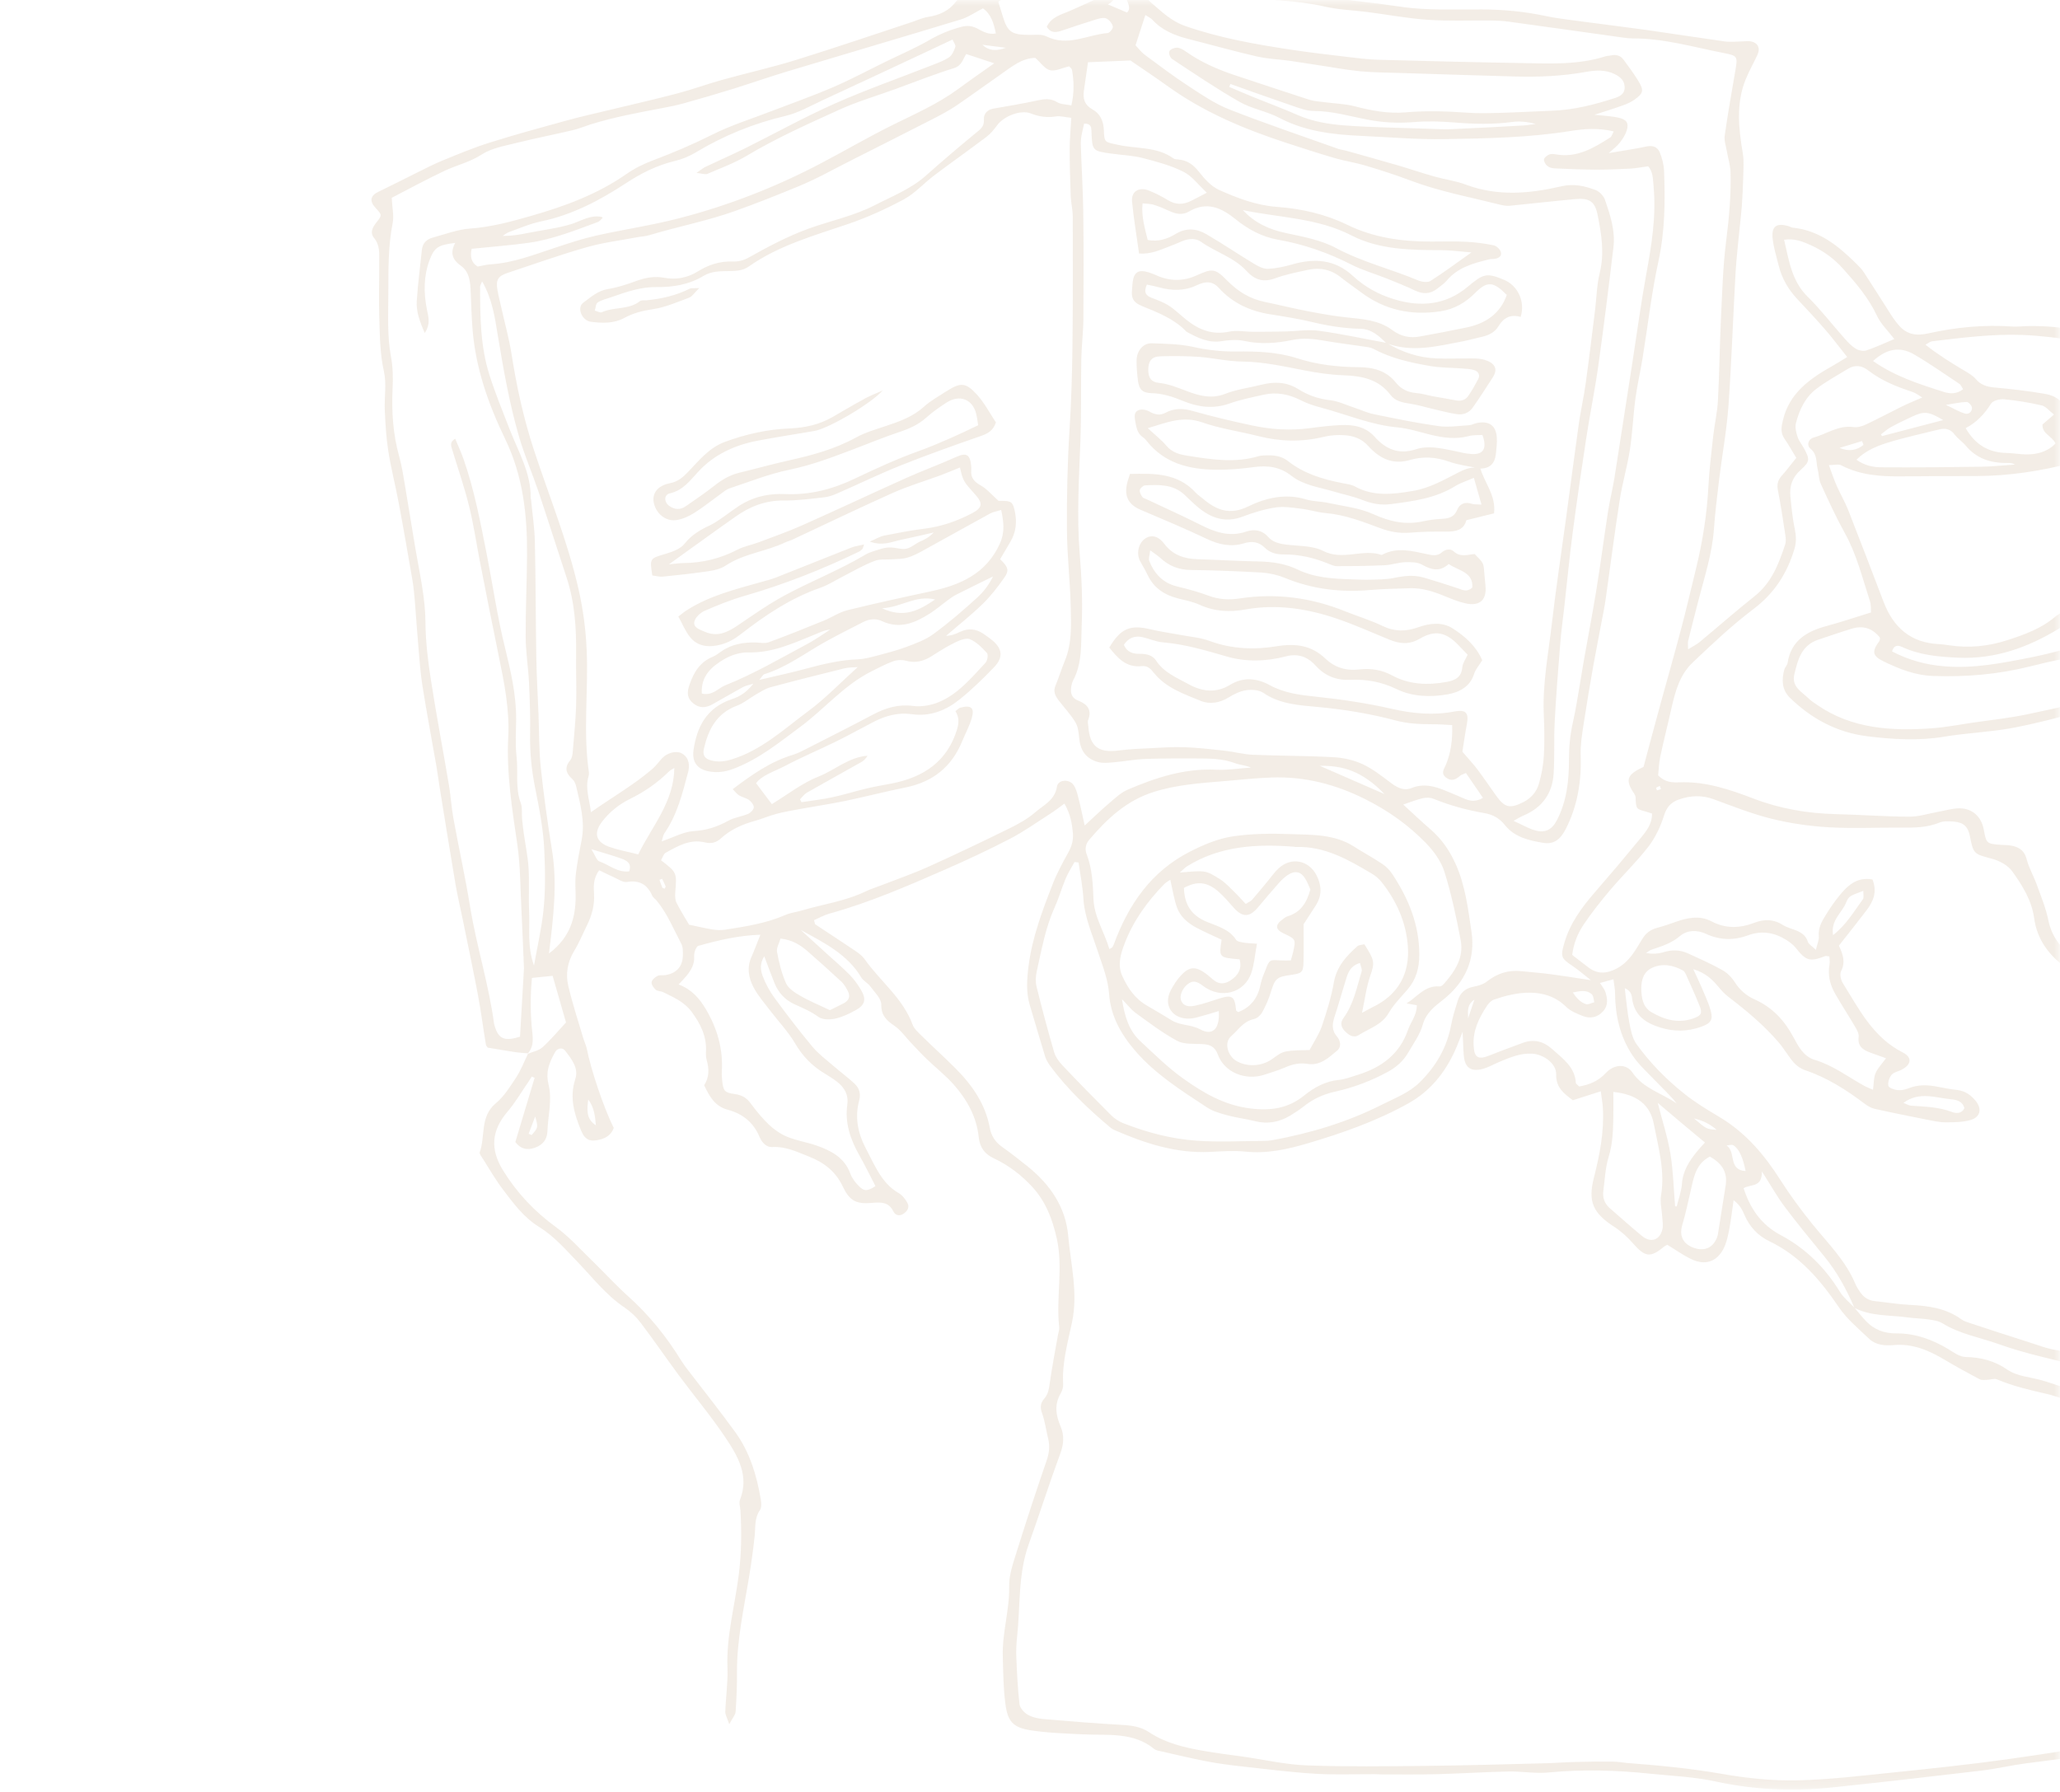 <svg width="177" height="154" viewBox="0 0 177 154" fill="none" xmlns="http://www.w3.org/2000/svg">
<mask id="mask0" mask-type="alpha" maskUnits="userSpaceOnUse" x="0" y="0" width="177" height="154">
<rect width="177" height="153.787" fill="#C4C4C4"/>
</mask>
<g mask="url(#mask0)">
<path opacity="0.1" d="M45.368 90.515C45.007 90.481 44.64 90.467 44.279 90.412C43.517 90.301 42.754 90.163 41.908 90.025C41.88 89.983 41.769 89.88 41.749 89.762C41.513 88.346 41.333 86.922 41.069 85.512C40.66 83.35 40.203 81.201 39.766 79.045C39.558 78.029 39.315 77.02 39.142 76.004C38.677 73.254 38.233 70.504 37.79 67.754C37.686 67.132 37.61 66.503 37.506 65.888C37.103 63.587 36.674 61.293 36.306 58.992C36.126 57.886 36.05 56.76 35.953 55.64C35.835 54.3 35.752 52.952 35.641 51.612C35.592 51.031 35.537 50.444 35.44 49.87C35.058 47.652 34.677 45.441 34.261 43.23C33.984 41.73 33.595 40.245 33.36 38.738C33.179 37.591 33.117 36.423 33.062 35.262C33.013 34.143 33.228 32.975 32.985 31.904C32.645 30.391 32.639 28.878 32.59 27.357C32.535 25.74 32.59 24.123 32.583 22.506C32.583 21.795 32.659 21.083 32.139 20.447C31.772 19.998 32.001 19.535 32.347 19.107C32.847 18.485 32.826 18.471 32.257 17.849C31.723 17.262 31.827 16.806 32.514 16.481C33.623 15.949 34.718 15.382 35.828 14.836C36.563 14.47 37.298 14.09 38.06 13.779C39.377 13.24 40.702 12.687 42.061 12.259C44.251 11.568 46.463 10.967 48.675 10.358C49.874 10.027 51.087 9.757 52.294 9.467C54.263 8.99 56.232 8.548 58.194 8.03C59.483 7.691 60.738 7.228 62.028 6.869C64.156 6.275 66.319 5.798 68.427 5.141C71.769 4.105 75.076 2.972 78.397 1.88C78.834 1.735 79.263 1.527 79.714 1.458C80.719 1.306 81.537 0.94 82.161 0.111C82.362 -0.159 82.903 -0.366 83.243 -0.311C83.943 -0.207 84.484 -0.428 85.073 -0.725C87.236 -1.824 89.552 -2.411 91.978 -2.494C92.928 -2.529 93.885 -2.315 94.974 -2.197C95.369 -3.068 96.187 -3.006 97.095 -2.681C98.218 -2.28 99.355 -1.969 100.451 -1.458C101.449 -0.995 102.683 -0.919 103.82 -0.863C106.08 -0.753 108.347 -0.815 110.608 -0.718C111.564 -0.677 112.514 -0.414 113.471 -0.29C115.759 0.007 118.054 0.235 120.328 0.574C122.678 0.926 125.028 0.788 127.379 0.809C129.188 0.823 130.97 0.988 132.738 1.362C133.903 1.61 135.102 1.728 136.288 1.894C138.021 2.129 139.761 2.336 141.494 2.578C143.727 2.896 145.959 3.248 148.192 3.559C148.684 3.628 149.19 3.566 149.689 3.559C149.918 3.559 150.154 3.511 150.376 3.545C151.041 3.649 151.284 4.119 150.993 4.734C150.667 5.425 150.292 6.095 150.001 6.8C149.148 8.887 149.384 11.022 149.745 13.171C149.863 13.869 149.793 14.594 149.779 15.306C149.759 16.108 149.717 16.916 149.661 17.718C149.62 18.298 149.544 18.879 149.488 19.459C149.363 20.8 149.197 22.133 149.121 23.474C148.906 27.281 148.781 31.102 148.511 34.91C148.358 37.011 147.97 39.097 147.713 41.198C147.54 42.629 147.367 44.052 147.263 45.489C147.11 47.576 146.465 49.545 145.945 51.549C145.64 52.724 145.342 53.892 145.051 55.067C145.009 55.233 145.044 55.412 145.044 55.799C145.467 55.536 145.772 55.391 146.022 55.184C147.602 53.878 149.135 52.517 150.743 51.245C152.234 50.071 152.837 48.44 153.391 46.768C153.482 46.484 153.426 46.139 153.378 45.835C153.19 44.598 153.003 43.354 152.761 42.124C152.663 41.633 152.754 41.26 153.086 40.887C153.509 40.417 153.884 39.906 154.341 39.346C153.995 38.78 153.69 38.227 153.336 37.715C152.962 37.176 153.052 36.672 153.204 36.064C153.759 33.791 155.464 32.568 157.371 31.489C157.794 31.248 158.203 30.992 158.716 30.681C158.03 29.824 157.468 29.064 156.851 28.352C156.075 27.461 155.27 26.59 154.459 25.733C153.655 24.89 153.1 23.923 152.823 22.803C152.629 22.023 152.379 21.235 152.303 20.44C152.213 19.431 152.657 19.148 153.648 19.424C153.78 19.459 153.905 19.549 154.036 19.563C156.352 19.798 157.988 21.166 159.527 22.686C159.756 22.907 159.978 23.142 160.151 23.405C160.942 24.614 161.711 25.844 162.488 27.06C162.633 27.288 162.793 27.509 162.959 27.724C163.652 28.622 164.394 28.933 165.67 28.649C168.041 28.124 170.488 27.882 172.943 28.062C173.352 28.09 173.775 28.027 174.184 28.021C177.338 27.958 180.333 28.567 183.093 30.114C183.211 30.183 183.335 30.246 183.453 30.315C184.965 31.206 185.145 31.676 184.583 33.314C184.528 33.48 184.465 33.645 184.299 34.122C185.325 32.733 186.594 32.257 187.904 32.029C189.277 31.794 190.546 32.339 191.641 33.141C192.993 34.129 193.534 35.477 193.416 37.149C193.291 38.856 193.215 40.528 192.272 42.076C191.232 43.789 189.769 44.95 187.904 45.634C186.573 46.125 185.193 46.505 183.8 46.94C183.252 47.7 182.684 48.488 182.122 49.262C182.552 49.919 183.065 49.856 183.647 49.822C184.75 49.746 185.859 49.691 186.961 49.781C189.741 49.995 191.898 51.501 193.804 53.298C195.739 55.115 195.087 57.769 192.584 58.75C190.546 59.551 188.41 59.883 186.233 59.987C183.689 60.104 181.193 60.477 178.739 61.148C176.784 61.68 174.815 62.205 172.825 62.571C170.925 62.916 168.97 62.986 167.063 63.303C164.845 63.677 162.64 63.538 160.442 63.269C157.829 62.944 155.631 61.756 153.787 59.952C153.1 59.275 153.073 58.425 153.308 57.554C153.364 57.34 153.572 57.16 153.599 56.946C153.891 55.06 155.222 54.258 156.941 53.795C158.175 53.464 159.382 53.056 160.761 52.627C160.74 52.399 160.782 51.992 160.664 51.639C160.019 49.677 159.541 47.666 158.522 45.828C157.759 44.453 157.101 43.016 156.449 41.585C156.269 41.191 156.283 40.714 156.172 40.279C156.026 39.699 156.165 39.056 155.568 38.565C155.201 38.268 155.367 37.729 155.839 37.598C156.976 37.28 157.981 36.513 159.271 36.7C159.61 36.748 160.013 36.624 160.338 36.472C161.371 35.988 162.377 35.442 163.403 34.938C163.937 34.675 164.484 34.454 165.164 34.157C164.852 33.97 164.623 33.784 164.36 33.694C163.001 33.245 161.676 32.726 160.539 31.842C159.971 31.4 159.375 31.317 158.751 31.711C157.856 32.263 156.92 32.768 156.088 33.397C155.104 34.136 154.598 35.228 154.307 36.375C154.216 36.734 154.334 37.17 154.452 37.543C154.563 37.881 154.806 38.172 154.979 38.489C155.506 39.443 155.534 39.657 154.73 40.369C154.002 41.012 153.745 41.758 153.835 42.656C153.925 43.589 154.015 44.536 154.21 45.455C154.334 46.049 154.355 46.595 154.182 47.175C153.558 49.255 152.469 50.976 150.653 52.344C148.802 53.74 147.103 55.35 145.425 56.946C144.337 57.983 143.942 59.406 143.623 60.823C143.311 62.225 142.95 63.621 142.652 65.031C142.534 65.591 142.52 66.164 142.472 66.627C143.054 67.228 143.671 67.249 144.268 67.228C146.542 67.132 148.608 67.837 150.688 68.631C152.927 69.488 155.277 69.896 157.697 69.958C159.811 70.006 161.933 70.172 164.048 70.179C164.9 70.179 165.753 69.896 166.613 69.744C167.195 69.64 167.778 69.46 168.36 69.46C169.462 69.46 170.239 70.179 170.44 71.243C170.676 72.508 170.676 72.508 171.993 72.604C172.222 72.618 172.457 72.611 172.686 72.646C173.428 72.749 173.941 73.054 174.142 73.855C174.329 74.588 174.731 75.265 174.988 75.977C175.355 76.992 175.778 78.001 175.993 79.052C176.271 80.427 177.019 81.436 178.129 82.23C179.508 83.204 180.916 84.137 182.295 85.119C183.724 86.127 184.909 87.371 186.039 88.691C188.972 92.118 191.114 96.085 193.894 99.616C195.524 101.682 197.444 103.216 199.947 104.121C200.931 104.474 201.888 104.971 202.769 105.531C205.001 106.961 207.414 108.108 209.514 109.753C212.607 112.165 215.754 114.507 218.936 116.808C220.094 117.644 221.162 118.543 222.084 119.607C222.202 119.745 222.32 119.89 222.472 119.987C224.899 121.535 226.507 123.919 228.65 125.75C229.308 126.309 229.918 126.924 230.522 127.546C232.914 130.034 235.292 132.542 237.69 135.03C238.703 136.08 239.729 137.117 240.789 138.112C242.925 140.116 244.748 142.375 246.447 144.725C247.584 146.3 248.09 148.125 248.09 150.073C248.09 150.937 247.695 151.635 247.203 152.291C246.821 152.796 246.267 152.955 245.629 152.996C244.11 153.1 242.606 153.286 241.088 153.383C240.027 153.452 238.966 153.445 237.905 153.452C235.964 153.466 234.023 153.459 232.082 153.473C229.392 153.494 226.757 153.114 224.136 152.512C220.496 151.669 216.801 151.6 213.12 152.202C209.196 152.837 205.5 152.188 201.888 150.723C201.035 150.377 200.155 150.101 199.316 149.728C198.442 149.341 197.59 148.892 196.751 148.422C196.362 148.207 196.002 148.042 195.579 148.228C194.123 148.878 192.529 148.864 190.996 149.099C188.362 149.5 185.727 149.88 183.1 150.329C180.104 150.84 177.061 151.117 174.045 151.531C172.769 151.704 171.508 152.001 170.232 152.153C165.926 152.664 161.621 153.162 157.309 153.611C153.988 153.957 150.688 153.798 147.401 153.086C145.564 152.685 143.651 152.609 141.772 152.416C138.874 152.112 135.976 152.029 133.064 152.312C131.927 152.423 130.762 152.208 129.611 152.229C127.58 152.271 125.555 152.402 123.524 152.457C121.915 152.499 120.3 152.478 118.692 152.478C118.504 152.478 118.324 152.457 118.137 152.457C116.431 152.45 114.726 152.526 113.034 152.423C110.961 152.298 108.902 152.036 106.836 151.808C105.782 151.69 104.728 151.559 103.688 151.358C102.288 151.089 100.908 150.75 99.522 150.439C99.39 150.412 99.244 150.357 99.147 150.274C97.345 148.809 95.168 149.14 93.074 149.037C91.556 148.961 90.03 148.919 88.54 148.684C87.028 148.449 86.591 147.91 86.391 146.459C86.203 145.098 86.203 143.716 86.162 142.341C86.099 140.295 86.751 138.354 86.709 136.322C86.689 135.32 87.063 134.291 87.368 133.309C88.186 130.69 89.039 128.085 89.933 125.494C90.148 124.865 90.218 124.278 90.065 123.649C89.885 122.903 89.788 122.136 89.531 121.424C89.351 120.927 89.406 120.546 89.725 120.187C90.079 119.786 90.134 119.316 90.204 118.819C90.398 117.444 90.661 116.076 90.904 114.701C90.945 114.479 91.036 114.251 91.008 114.037C90.724 111.501 91.368 108.944 90.8 106.422C90.433 104.785 89.864 103.251 88.671 101.965C87.722 100.943 86.654 100.134 85.399 99.54C84.581 99.153 84.186 98.607 84.089 97.674C83.909 95.981 83.09 94.496 81.96 93.217C81.246 92.409 80.373 91.725 79.589 90.971C79.132 90.529 78.702 90.059 78.265 89.596C77.793 89.106 77.398 88.518 76.844 88.145C76.157 87.675 75.714 87.261 75.721 86.328C75.728 85.803 75.138 85.257 74.771 84.752C74.563 84.469 74.181 84.289 74.001 83.992C72.809 81.988 70.777 80.993 68.801 79.915C69.571 80.62 70.347 81.318 71.117 82.023C71.755 82.603 72.42 83.17 73.024 83.785C73.398 84.172 73.724 84.628 73.994 85.091C74.445 85.858 74.327 86.356 73.55 86.791C72.996 87.102 72.393 87.392 71.776 87.53C71.318 87.634 70.673 87.634 70.334 87.392C69.689 86.922 68.996 86.625 68.281 86.307C67.456 85.934 66.874 85.298 66.541 84.469C66.257 83.757 65.993 83.039 65.668 82.182C65.266 82.797 65.349 83.377 65.529 83.868C65.778 84.531 66.132 85.181 66.555 85.761C67.602 87.185 68.677 88.594 69.814 89.956C70.327 90.571 70.999 91.068 71.616 91.6C72.198 92.105 72.829 92.568 73.398 93.093C73.814 93.48 73.987 93.95 73.821 94.565C73.447 95.974 73.689 97.329 74.362 98.621C74.715 99.298 75.041 99.996 75.436 100.659C75.88 101.399 76.414 102.062 77.204 102.518C77.537 102.705 77.814 103.064 77.988 103.41C78.168 103.769 77.939 104.107 77.599 104.322C77.26 104.529 76.913 104.418 76.767 104.114C76.372 103.278 75.693 103.299 74.909 103.368C73.537 103.492 72.989 103.168 72.406 101.945C71.81 100.687 70.826 99.906 69.529 99.395C68.503 98.994 67.533 98.503 66.368 98.566C65.806 98.6 65.453 98.144 65.252 97.674C64.739 96.458 63.81 95.705 62.541 95.366C61.425 95.069 60.96 94.226 60.502 93.252C60.932 92.609 60.946 91.877 60.724 91.11C60.648 90.854 60.648 90.571 60.662 90.308C60.711 89.03 60.191 87.986 59.435 86.957C58.797 86.086 57.889 85.713 56.994 85.264C56.793 85.16 56.502 85.188 56.35 85.056C56.162 84.897 55.961 84.607 55.989 84.4C56.01 84.2 56.28 83.972 56.502 83.861C56.689 83.764 56.953 83.826 57.182 83.792C58.117 83.633 58.644 83.073 58.672 82.133C58.686 81.781 58.686 81.373 58.527 81.076C57.861 79.819 57.334 78.485 56.398 77.365C56.28 77.227 56.1 77.117 56.038 76.965C55.622 76.018 54.963 75.61 53.868 75.79C53.521 75.845 53.098 75.534 52.724 75.375C52.315 75.196 51.919 74.988 51.483 74.781C50.977 75.465 50.997 76.149 51.039 76.806C51.101 77.78 50.852 78.678 50.422 79.542C50.061 80.268 49.756 81.028 49.333 81.719C48.758 82.665 48.585 83.688 48.827 84.711C49.181 86.238 49.68 87.731 50.124 89.237C50.214 89.541 50.359 89.824 50.422 90.128C50.755 91.87 51.906 95.297 52.737 96.921C52.557 97.446 52.155 97.764 51.587 97.916C50.72 98.144 50.276 97.978 49.937 97.17C49.347 95.739 48.91 94.309 49.43 92.727C49.742 91.78 49.105 90.999 48.55 90.28C48.321 89.983 47.891 90.08 47.718 90.377C47.448 90.833 47.212 91.331 47.101 91.842C47.004 92.27 47.018 92.754 47.129 93.183C47.468 94.537 47.08 95.857 47.038 97.197C47.011 97.902 46.657 98.372 45.978 98.621C45.278 98.876 44.723 98.725 44.279 98.137C44.834 96.285 45.388 94.447 45.936 92.616C45.853 92.581 45.77 92.547 45.687 92.512C45.59 92.671 45.499 92.83 45.395 92.975C44.806 93.825 44.286 94.731 43.614 95.518C42.22 97.156 42.095 98.752 43.232 100.59C44.418 102.504 45.915 104.094 47.76 105.441C48.931 106.298 49.909 107.397 50.956 108.412C51.968 109.394 52.918 110.444 53.965 111.384C55.781 113.008 57.272 114.873 58.533 116.919C58.7 117.188 58.894 117.444 59.081 117.693C60.454 119.489 61.868 121.258 63.193 123.089C64.433 124.81 65.023 126.8 65.37 128.852C65.418 129.15 65.446 129.543 65.293 129.771C64.815 130.462 64.919 131.229 64.843 131.983C64.725 133.095 64.572 134.215 64.392 135.32C63.941 138.112 63.303 140.883 63.324 143.737C63.331 144.856 63.283 145.976 63.206 147.088C63.186 147.358 62.957 147.606 62.659 148.166C62.471 147.599 62.305 147.344 62.319 147.088C62.361 145.837 62.555 144.58 62.506 143.329C62.395 140.6 63.144 137.981 63.477 135.313C63.712 133.468 63.726 131.644 63.622 129.806C63.602 129.495 63.477 129.15 63.581 128.88C64.385 126.848 63.421 125.162 62.367 123.587C61.12 121.714 59.657 119.973 58.312 118.162C57.209 116.67 56.162 115.136 55.039 113.657C54.665 113.16 54.18 112.704 53.653 112.351C52.072 111.287 50.928 109.794 49.645 108.461C48.598 107.376 47.621 106.236 46.324 105.434C44.993 104.612 44.113 103.403 43.212 102.214C42.581 101.385 42.061 100.48 41.506 99.602C41.388 99.415 41.166 99.153 41.222 99.008C41.721 97.626 41.215 95.954 42.608 94.8C43.322 94.205 43.835 93.369 44.349 92.588C44.764 91.953 45.035 91.234 45.368 90.55C45.784 90.377 46.283 90.287 46.602 90.004C47.295 89.382 47.891 88.663 48.633 87.862C48.266 86.577 47.85 85.146 47.482 83.854C46.914 83.909 46.373 83.965 45.707 84.034C45.562 85.554 45.555 87.198 45.749 88.822C45.811 89.458 45.797 89.997 45.368 90.515ZM51.705 18.644L51.781 18.727C51.642 18.844 51.531 19.017 51.365 19.079C49.43 19.791 47.51 20.565 45.451 20.862C43.822 21.09 42.178 21.207 40.528 21.38C40.383 22.037 40.48 22.562 41.041 22.907C41.444 22.831 41.804 22.734 42.165 22.714C44.127 22.589 45.922 21.871 47.753 21.27C48.89 20.896 50.027 20.516 51.191 20.254C53.562 19.722 55.982 19.369 58.332 18.761C62.582 17.662 66.645 16.08 70.521 14.042C72.587 12.957 74.604 11.775 76.698 10.739C78.626 9.785 80.594 8.921 82.335 7.643C83.354 6.89 84.394 6.171 85.427 5.439C84.595 5.162 83.839 4.913 83.021 4.644C82.744 5.038 82.674 5.632 81.974 5.853C80.262 6.385 78.591 7.049 76.906 7.664C75.311 8.244 73.668 8.721 72.136 9.419C69.425 10.649 66.708 11.865 64.149 13.392C63.095 14.021 61.917 14.449 60.78 14.94C60.6 15.016 60.336 14.912 59.844 14.857C60.267 14.567 60.433 14.422 60.627 14.332C61.743 13.8 62.888 13.302 63.997 12.756C66.576 11.471 69.1 10.068 71.727 8.9C74.452 7.691 77.281 6.703 80.054 5.611C80.567 5.411 81.101 5.224 81.551 4.92C81.822 4.734 81.974 4.354 82.085 4.022C82.134 3.877 81.953 3.656 81.842 3.4C80.886 3.849 80.019 4.257 79.152 4.665C76.331 5.984 73.502 7.311 70.673 8.617C69.633 9.101 68.607 9.695 67.505 9.958C64.739 10.607 62.173 11.658 59.761 13.109C59.22 13.434 58.603 13.689 57.979 13.834C56.426 14.207 55.053 14.905 53.743 15.769C51.51 17.227 49.174 18.464 46.498 19.024C45.555 19.217 44.66 19.611 43.752 19.936C43.551 20.005 43.371 20.157 43.184 20.274C43.932 20.281 44.612 20.171 45.284 20.033C46.588 19.763 47.912 19.632 49.188 19.224C49.992 18.948 50.775 18.443 51.705 18.644ZM159.333 112.386C158.661 110.803 157.849 109.311 156.747 107.963C155.596 106.561 154.438 105.151 153.35 103.707C152.712 102.857 152.192 101.924 151.388 100.666C151.409 102.09 150.41 101.73 149.814 102.103C150.383 103.852 151.318 105.241 153.01 106.139C155.159 107.279 156.816 108.938 158.078 110.99C158.397 111.515 158.917 111.923 159.347 112.379C159.666 112.752 159.971 113.146 160.304 113.498C161.025 114.258 161.864 114.59 162.994 114.583C164.568 114.576 166.051 115.115 167.41 115.937C167.868 116.221 168.388 116.601 168.88 116.608C170.204 116.635 171.369 116.933 172.471 117.693C173.338 118.287 174.468 118.328 175.473 118.625C177.227 119.144 178.961 119.8 180.59 120.616C182.087 121.362 183.578 122.177 184.666 123.552C185.332 124.395 186.219 125.079 187.058 125.777C189.61 127.926 191.655 130.449 193.014 133.454C194.088 135.838 195.031 138.278 196.085 140.676C196.564 141.774 196.855 142.873 196.792 144.075C196.737 145.063 196.82 146.045 197.312 147.012C199.101 146.853 200.841 146.646 202.207 145.305C201.999 144.877 201.812 144.566 201.694 144.234C200.786 141.657 199.94 139.059 198.969 136.502C198.144 134.318 197.236 132.155 196.12 130.089C195.607 129.136 195.212 128.113 194.595 127.229C193.478 125.618 191.988 124.333 190.469 123.082C190.296 122.937 190.102 122.82 189.901 122.709C188.383 121.88 186.809 121.127 185.339 120.215C183.46 119.054 181.498 118.121 179.342 117.554C176.811 116.891 174.232 116.4 171.75 115.509C170.121 114.929 168.388 114.638 166.883 113.706C166.55 113.498 166.1 113.443 165.698 113.381C165.108 113.291 164.498 113.291 163.909 113.208C162.377 112.994 160.768 113.125 159.333 112.386ZM119.121 29.492C118.497 28.884 117.853 28.276 116.903 28.256C115.509 28.221 114.157 28.014 112.805 27.689C111.606 27.399 110.372 27.205 109.152 27.012C107.411 26.735 105.9 26.044 104.721 24.738C104.153 24.116 103.529 24.179 102.85 24.503C101.803 25.008 100.721 25.001 99.612 24.697C99.272 24.6 98.925 24.538 98.544 24.455C98.281 25.049 98.385 25.374 98.939 25.588C99.452 25.782 99.979 25.975 100.43 26.265C100.964 26.611 101.421 27.067 101.921 27.468C103.002 28.338 104.167 28.808 105.623 28.497C106.274 28.359 106.996 28.511 107.682 28.511C108.597 28.511 109.512 28.504 110.427 28.484C111.391 28.463 112.376 28.297 113.318 28.421C115.274 28.691 117.201 29.112 119.135 29.465C120.453 30.259 121.874 30.736 123.42 30.799C124.432 30.84 125.451 30.792 126.47 30.799C126.838 30.805 127.219 30.812 127.566 30.923C128.412 31.186 128.751 31.676 128.259 32.436C127.698 33.307 127.136 34.178 126.54 35.028C126.235 35.463 125.736 35.67 125.202 35.594C124.522 35.497 123.857 35.311 123.191 35.159C122.526 35.007 121.867 34.799 121.187 34.696C120.529 34.592 119.891 34.489 119.475 33.936C118.47 32.602 117.048 32.305 115.461 32.25C114.317 32.208 113.166 32.042 112.043 31.821C110.275 31.476 108.535 31.089 106.711 31.068C105.477 31.054 104.25 30.757 103.009 30.667C101.907 30.591 100.797 30.584 99.688 30.619C98.953 30.64 98.662 31.033 98.662 31.773C98.662 32.464 98.912 32.83 99.563 32.899C100.402 32.989 101.151 33.293 101.927 33.59C102.981 33.991 104.077 34.316 105.283 33.839C106.254 33.452 107.335 33.328 108.361 33.065C109.478 32.782 110.538 32.802 111.551 33.438C112.369 33.95 113.256 34.274 114.254 34.385C114.969 34.461 115.655 34.799 116.355 35.028C116.924 35.214 117.471 35.477 118.054 35.594C119.898 35.974 121.749 36.354 123.614 36.617C124.46 36.734 125.347 36.589 126.221 36.541C126.443 36.527 126.658 36.403 126.886 36.354C127.913 36.14 128.523 36.541 128.606 37.543C128.647 38.033 128.578 38.531 128.53 39.022C128.446 39.795 128.037 40.265 127.185 40.265C126.29 40.072 125.361 39.975 124.508 39.671C123.371 39.263 122.255 39.201 121.125 39.533C119.628 39.968 118.497 39.36 117.568 38.331C116.993 37.688 116.293 37.446 115.502 37.398C114.913 37.356 114.289 37.404 113.721 37.543C111.835 37.999 109.977 37.95 108.112 37.474C106.503 37.066 104.839 36.838 103.286 36.292C101.643 35.718 100.277 36.292 98.62 36.796C99.251 37.377 99.792 37.798 100.222 38.303C100.707 38.876 101.31 39.049 102.025 39.16C104.07 39.484 106.108 39.816 108.16 39.194C108.334 39.139 108.528 39.146 108.708 39.132C109.408 39.104 110.081 39.16 110.67 39.623C112.036 40.701 113.658 41.191 115.35 41.516C115.71 41.585 116.099 41.633 116.411 41.799C118.019 42.684 119.697 42.477 121.402 42.186C122.851 41.944 124.079 41.226 125.34 40.583C125.937 40.279 126.519 40.065 127.191 40.238C127.559 41.502 128.557 42.594 128.37 44.114C127.573 44.308 126.831 44.494 125.992 44.702C125.784 45.558 125.063 45.697 124.203 45.683C123.191 45.669 122.165 45.69 121.153 45.773C120.251 45.849 119.426 45.697 118.588 45.386C117.083 44.826 115.579 44.239 113.942 44.093C113.214 44.031 112.5 43.796 111.772 43.713C111.051 43.624 110.296 43.499 109.588 43.61C108.639 43.755 107.696 44.045 106.801 44.384C105.262 44.971 104.014 44.515 102.863 43.527C102.482 43.202 102.129 42.85 101.768 42.511C100.797 41.606 99.584 41.647 98.385 41.709C98.218 41.716 97.969 41.951 97.934 42.117C97.899 42.297 98.038 42.532 98.156 42.711C98.218 42.808 98.392 42.836 98.51 42.898C100.042 43.624 101.588 44.308 103.099 45.075C104.368 45.717 105.616 46.173 107.065 45.683C107.751 45.448 108.431 45.538 108.958 46.132C109.339 46.567 109.866 46.712 110.434 46.788C111.53 46.934 112.757 46.864 113.686 47.341C115.371 48.205 117.069 47.134 118.692 47.68C118.726 47.694 118.782 47.659 118.823 47.638C120.078 46.996 121.354 47.355 122.609 47.618C123.087 47.721 123.489 47.811 123.898 47.459C124.203 47.189 124.626 47.12 124.917 47.39C125.486 47.915 126.124 47.652 126.706 47.611C127.469 48.378 127.469 48.378 127.524 49.124C127.559 49.525 127.594 49.932 127.635 50.333C127.76 51.549 127.143 52.123 125.916 51.847C125.292 51.708 124.689 51.453 124.092 51.211C123.15 50.824 122.186 50.513 121.146 50.547C120.037 50.589 118.927 50.596 117.825 50.693C115.253 50.928 112.778 50.644 110.386 49.656C109.762 49.4 109.055 49.242 108.382 49.2C106.358 49.083 104.326 49.007 102.302 48.979C101.262 48.965 100.423 48.62 99.688 47.935C99.473 47.735 99.217 47.583 98.828 47.293C98.78 47.721 98.669 47.998 98.745 48.198C99.182 49.297 99.917 50.105 101.165 50.402C102.059 50.617 102.954 50.858 103.806 51.176C104.701 51.515 105.581 51.57 106.517 51.425C109.651 50.948 112.674 51.356 115.599 52.538C116.667 52.966 117.776 53.298 118.802 53.795C119.842 54.293 120.799 54.279 121.867 53.899C122.831 53.553 123.919 53.422 124.813 53.996C125.881 54.68 126.838 55.53 127.358 56.739C127.101 57.16 126.775 57.52 126.651 57.927C126.304 59.054 125.313 59.503 124.37 59.669C122.921 59.924 121.368 59.876 120.023 59.227C118.733 58.598 117.43 58.356 116.022 58.418C114.851 58.473 113.866 58.1 113.069 57.223C112.382 56.462 111.557 56.117 110.469 56.407C108.791 56.849 107.037 56.891 105.401 56.414C103.591 55.889 101.81 55.357 99.917 55.198C99.328 55.15 98.759 54.887 98.177 54.756C97.469 54.59 96.936 54.839 96.568 55.412C96.853 56.082 97.393 56.193 97.962 56.186C98.51 56.179 99.036 56.31 99.314 56.739C100 57.803 101.123 58.238 102.163 58.812C103.328 59.448 104.5 59.572 105.699 58.846C106.829 58.156 107.987 58.266 109.11 58.881C110.351 59.558 111.689 59.724 113.083 59.869C115.274 60.097 117.471 60.429 119.621 60.919C121.409 61.327 123.156 61.486 124.959 61.141C125.944 60.954 126.221 61.251 126.041 62.205C125.874 63.075 125.756 63.953 125.652 64.596C126.2 65.238 126.602 65.66 126.949 66.123C127.49 66.848 128.003 67.595 128.523 68.334C129.292 69.419 129.736 69.522 130.928 68.907C131.58 68.569 132.024 68.03 132.218 67.38C132.454 66.572 132.613 65.715 132.655 64.879C132.724 63.677 132.689 62.467 132.641 61.258C132.544 58.681 133.043 56.158 133.334 53.623C133.688 50.547 134.159 47.479 134.575 44.411C134.936 41.744 135.282 39.07 135.657 36.403C135.823 35.249 136.087 34.102 136.246 32.947C136.537 30.854 136.787 28.76 137.05 26.659C137.182 25.588 137.196 24.49 137.452 23.453C137.868 21.767 137.605 20.136 137.279 18.506C137.043 17.296 136.572 16.999 135.324 17.11C133.445 17.282 131.573 17.503 129.701 17.683C129.396 17.711 129.07 17.635 128.765 17.559C126.221 16.923 123.635 16.439 121.174 15.507C119.898 15.023 118.588 14.608 117.277 14.214C116.438 13.966 115.565 13.841 114.726 13.599C113.318 13.185 111.925 12.736 110.531 12.28C106.94 11.105 103.48 9.661 100.402 7.456C99.217 6.606 98.01 5.805 97.13 5.197C95.667 5.259 94.599 5.3 93.483 5.349C93.358 6.219 93.24 7.014 93.129 7.809C93.039 8.479 93.178 9.018 93.864 9.398C94.551 9.778 94.821 10.421 94.849 11.215C94.883 12.273 94.946 12.197 96.055 12.445C97.657 12.798 99.404 12.584 100.825 13.613C100.929 13.689 101.089 13.689 101.227 13.703C102.025 13.765 102.551 14.166 103.037 14.788C103.501 15.382 104.07 16.011 104.735 16.315C106.323 17.027 107.945 17.649 109.741 17.78C111.828 17.932 113.88 18.402 115.738 19.307C118.047 20.433 120.459 20.765 122.976 20.758C123.995 20.758 125.014 20.724 126.027 20.779C126.803 20.82 127.587 20.924 128.349 21.083C128.592 21.138 128.897 21.428 128.959 21.67C129.056 22.037 128.731 22.209 128.37 22.251C128.231 22.265 128.086 22.251 127.954 22.285C126.609 22.617 125.271 22.969 124.328 24.089C124.099 24.365 123.78 24.573 123.496 24.8C122.893 25.284 122.262 25.291 121.569 24.959C120.785 24.586 119.974 24.262 119.163 23.937C118.144 23.529 117.062 23.225 116.092 22.727C114.109 21.719 112.043 20.993 109.845 20.606C108.445 20.364 107.238 19.708 106.164 18.837C104.943 17.849 103.695 17.276 102.149 18.181C101.629 18.485 101.095 18.409 100.555 18.167C100.097 17.953 99.626 17.752 99.147 17.6C98.87 17.51 98.558 17.517 98.17 17.476C98.059 18.637 98.371 19.611 98.613 20.62C99.535 20.8 100.326 20.523 101.019 20.102C101.927 19.549 102.808 19.632 103.64 20.116C105.061 20.945 106.42 21.864 107.827 22.714C108.16 22.914 108.576 23.114 108.951 23.101C109.63 23.066 110.323 22.928 110.982 22.734C112.93 22.168 114.698 22.271 116.258 23.723C117.27 24.662 118.484 25.326 119.829 25.727C122.096 26.411 124.231 26.203 126.075 24.669C127.448 23.522 127.711 23.405 129.251 24.054C130.422 24.552 131.067 25.927 130.658 27.233C129.819 26.984 129.195 27.288 128.751 28.035C128.405 28.622 127.802 28.85 127.15 28.988C126.658 29.092 126.165 29.237 125.673 29.334C123.482 29.748 121.319 30.322 119.121 29.492ZM75.873 33.542L75.866 33.528C74.923 34.613 71.429 36.707 70.049 37.018C69.959 37.038 69.869 37.052 69.779 37.066C68.233 37.328 66.68 37.57 65.141 37.861C63.144 38.234 61.355 39.056 59.989 40.542C59.275 41.316 58.686 42.138 57.542 42.401C57.036 42.518 57.05 43.154 57.501 43.472C57.958 43.796 58.436 43.838 58.915 43.506C59.74 42.933 60.579 42.373 61.362 41.751C62.021 41.226 62.707 40.818 63.539 40.618C64.974 40.272 66.396 39.871 67.831 39.553C69.814 39.111 71.748 38.586 73.544 37.598C74.334 37.163 75.242 36.9 76.109 36.61C77.294 36.216 78.445 35.808 79.395 34.944C79.964 34.426 80.664 34.046 81.316 33.625C82.522 32.851 82.972 32.844 83.936 33.901C84.588 34.62 85.046 35.511 85.572 36.299C85.337 37.011 84.865 37.266 84.255 37.474C81.953 38.275 79.652 39.091 77.391 39.996C75.554 40.728 73.779 41.599 71.97 42.387C71.595 42.553 71.193 42.698 70.791 42.739C69.647 42.864 68.496 43.022 67.345 43.009C65.785 42.995 64.447 43.513 63.227 44.377C61.348 45.697 59.49 47.051 57.473 48.495C58.014 48.447 58.381 48.385 58.742 48.385C60.392 48.371 61.924 47.984 63.387 47.224C63.948 46.934 64.607 46.823 65.203 46.595C66.451 46.125 67.706 45.683 68.919 45.144C71.935 43.803 74.923 42.394 77.939 41.039C79.319 40.424 80.74 39.906 82.113 39.284C83.007 38.876 83.354 39.022 83.444 40.023C83.458 40.155 83.458 40.293 83.451 40.431C83.402 41.046 83.694 41.392 84.248 41.703C84.782 41.993 85.191 42.497 85.794 43.036C85.697 43.036 85.836 43.036 85.968 43.036C86.897 43.036 87.021 43.119 87.195 43.934C87.389 44.847 87.306 45.724 86.82 46.547C86.522 47.051 86.224 47.555 85.933 48.053C86.612 48.703 86.737 49.007 86.3 49.628C85.732 50.444 85.115 51.239 84.401 51.929C83.416 52.883 82.328 53.74 81.288 54.638C81.766 54.624 82.141 54.465 82.501 54.293C83.187 53.968 83.846 54.03 84.47 54.445C84.74 54.624 84.997 54.811 85.246 55.011C86.12 55.723 86.224 56.49 85.427 57.319C84.484 58.301 83.499 59.268 82.432 60.118C81.267 61.051 79.922 61.597 78.327 61.369C77.204 61.21 76.123 61.493 75.117 62.004C74.015 62.571 72.94 63.179 71.824 63.725C70.389 64.43 68.905 65.052 67.491 65.798C66.541 66.296 65.446 66.62 64.967 67.304C65.446 67.94 65.848 68.472 66.319 69.101C67.671 68.279 68.919 67.284 70.347 66.724C71.755 66.164 72.927 65.059 74.542 64.941C74.403 65.183 74.223 65.363 74.008 65.487C72.455 66.365 70.888 67.222 69.335 68.113C69.1 68.244 68.94 68.493 68.739 68.686C68.781 68.769 68.822 68.852 68.864 68.935C69.765 68.797 70.673 68.693 71.561 68.5C72.545 68.286 73.516 67.982 74.493 67.747C75.214 67.574 75.942 67.463 76.663 67.318C79.395 66.772 81.392 65.418 82.231 62.682C82.411 62.101 82.404 61.597 82.092 61.113C82.279 60.968 82.376 60.85 82.501 60.816C83.444 60.56 83.756 60.816 83.493 61.721C83.291 62.405 82.938 63.048 82.667 63.711C81.773 65.888 80.165 67.194 77.793 67.671C76.074 68.016 74.382 68.458 72.663 68.818C71.36 69.087 70.035 69.281 68.725 69.522C68.053 69.647 67.373 69.764 66.708 69.937C66.084 70.103 65.487 70.366 64.87 70.538C63.789 70.835 62.783 71.278 61.958 72.031C61.549 72.404 61.133 72.522 60.572 72.39C59.296 72.079 58.235 72.701 57.195 73.282C57.001 73.392 56.925 73.71 56.8 73.924C58.166 74.981 58.159 74.981 58.02 76.681C58 76.978 58 77.324 58.131 77.58C58.471 78.257 58.88 78.9 59.206 79.459C59.941 79.611 60.558 79.763 61.182 79.867C61.542 79.922 61.924 79.95 62.277 79.894C64.052 79.618 65.834 79.349 67.498 78.616C67.914 78.436 68.385 78.388 68.829 78.257C70.68 77.704 72.621 77.448 74.382 76.598C74.791 76.398 75.235 76.267 75.658 76.101C77.031 75.569 78.424 75.085 79.763 74.484C82.106 73.427 84.421 72.321 86.723 71.188C87.5 70.808 88.29 70.373 88.935 69.813C89.656 69.184 90.64 68.769 90.814 67.602C90.904 66.987 91.874 66.91 92.249 67.463C92.471 67.788 92.568 68.203 92.665 68.59C92.852 69.308 92.998 70.041 93.199 70.939C93.982 70.22 94.599 69.619 95.251 69.067C95.771 68.624 96.284 68.12 96.894 67.857C99.314 66.821 101.789 66.005 104.507 66.144C105.491 66.192 106.489 66.026 107.481 65.957C107.016 65.75 106.538 65.743 106.122 65.584C105.054 65.183 103.952 65.176 102.843 65.176C101.366 65.176 99.882 65.162 98.406 65.218C97.49 65.252 96.582 65.432 95.667 65.508C95.223 65.549 94.745 65.598 94.329 65.48C93.337 65.204 92.838 64.506 92.734 63.497C92.686 63.013 92.644 62.481 92.408 62.08C92.006 61.403 91.445 60.816 90.959 60.18C90.682 59.814 90.474 59.434 90.682 58.936C90.973 58.238 91.195 57.506 91.486 56.801C92.117 55.295 92.034 53.712 91.999 52.144C91.951 49.946 91.687 47.756 91.674 45.558C91.653 42.691 91.715 39.823 91.895 36.955C92.041 34.62 92.117 32.284 92.145 29.948C92.193 26.169 92.18 22.396 92.173 18.616C92.173 18.036 92.027 17.455 91.999 16.875C91.951 15.534 91.909 14.194 91.909 12.846C91.909 11.969 91.992 11.084 92.048 10.124C91.528 10.075 91.112 9.944 90.724 10.006C89.968 10.124 89.295 10.034 88.574 9.75C87.687 9.398 86.231 9.999 85.676 10.766C85.413 11.126 85.122 11.485 84.768 11.754C83.278 12.881 81.745 13.959 80.255 15.085C79.381 15.741 78.639 16.598 77.689 17.116C76.164 17.939 74.556 18.671 72.906 19.238C69.945 20.247 66.916 21.083 64.329 22.907C63.803 23.28 63.213 23.28 62.61 23.294C61.875 23.308 61.133 23.294 60.461 23.702C59.206 24.462 57.819 24.69 56.356 24.669C55.767 24.662 55.164 24.752 54.589 24.89C53.874 25.056 53.188 25.312 52.495 25.547C52.107 25.678 51.684 25.775 51.351 25.996C51.184 26.107 51.184 26.452 51.108 26.687C51.309 26.742 51.566 26.901 51.711 26.832C52.758 26.355 54.034 26.639 54.991 25.872C55.109 25.775 55.344 25.823 55.532 25.809C56.828 25.678 58.076 25.402 59.248 24.814C59.4 24.738 59.615 24.78 60.08 24.752C59.664 25.16 59.49 25.471 59.234 25.568C58.208 25.954 57.168 26.411 56.093 26.57C55.199 26.701 54.395 26.908 53.625 27.33C52.73 27.813 51.739 27.772 50.782 27.654C49.985 27.551 49.541 26.431 50.117 26.01C50.762 25.54 51.372 24.973 52.252 24.835C53.063 24.704 53.861 24.441 54.63 24.158C55.428 23.868 56.211 23.709 57.064 23.868C58.097 24.061 59.074 23.875 59.976 23.315C60.891 22.741 61.868 22.43 62.984 22.472C63.414 22.493 63.913 22.368 64.288 22.154C65.966 21.214 67.657 20.309 69.481 19.646C71.374 18.962 73.363 18.561 75.173 17.628C76.677 16.854 78.265 16.239 79.555 15.092C80.948 13.855 82.369 12.639 83.811 11.457C84.213 11.126 84.581 10.891 84.539 10.276C84.505 9.82 84.789 9.433 85.344 9.336C86.605 9.115 87.874 8.907 89.129 8.631C89.739 8.5 90.266 8.431 90.841 8.783C91.153 8.976 91.604 8.963 92.055 9.059C92.311 7.954 92.277 6.979 92.11 6.012C92.082 5.867 91.902 5.756 91.861 5.701C91.237 5.846 90.668 6.15 90.218 6.033C89.76 5.915 89.413 5.376 88.956 4.976C87.819 4.989 86.966 5.708 86.072 6.33C84.761 7.242 83.472 8.189 82.154 9.087C81.551 9.495 80.906 9.833 80.255 10.172C77.891 11.381 75.526 12.577 73.155 13.772C71.644 14.532 70.16 15.375 68.593 16.018C66.777 16.764 64.954 17.497 63.095 18.153C60.703 19.003 58.221 19.473 55.809 20.205C55.462 20.309 55.081 20.323 54.72 20.392C53.278 20.668 51.801 20.841 50.394 21.249C48.099 21.905 45.853 22.707 43.586 23.46C42.795 23.723 42.594 24.061 42.74 24.904C42.83 25.436 42.969 25.961 43.087 26.487C43.378 27.799 43.745 29.099 43.953 30.425C44.39 33.224 44.993 35.981 45.881 38.683C47.191 42.663 48.786 46.553 49.715 50.651C50.103 52.372 50.332 54.085 50.408 55.854C50.567 59.344 50.089 62.847 50.595 66.33C50.616 66.461 50.602 66.606 50.567 66.731C50.262 67.733 50.644 68.666 50.775 69.792C51.136 69.543 51.392 69.371 51.642 69.198C52.55 68.59 53.472 68.002 54.367 67.374C54.963 66.959 55.545 66.51 56.093 66.04C56.398 65.777 56.627 65.425 56.911 65.135C57.355 64.679 58.097 64.499 58.54 64.72C59.067 64.976 59.289 65.508 59.157 66.219C59.151 66.261 59.13 66.309 59.123 66.351C58.638 68.175 58.194 70.013 57.084 71.609C56.974 71.768 56.953 71.983 56.856 72.3C57.882 71.955 58.735 71.471 59.608 71.416C60.717 71.354 61.646 71.043 62.582 70.525C63.095 70.241 63.726 70.172 64.274 69.937C64.489 69.847 64.752 69.585 64.766 69.384C64.78 69.177 64.565 68.901 64.371 68.755C64.121 68.569 63.775 68.514 63.505 68.348C63.297 68.223 63.151 68.009 62.957 67.816C64.607 66.565 66.208 65.439 68.143 64.858C68.496 64.755 68.822 64.582 69.155 64.416C71.117 63.414 73.086 62.426 75.027 61.396C76.109 60.823 77.197 60.498 78.466 60.664C79.159 60.754 79.964 60.615 80.615 60.353C82.321 59.662 83.458 58.245 84.671 56.96C84.844 56.78 84.928 56.262 84.796 56.11C84.38 55.647 83.901 55.17 83.34 54.928C83.014 54.79 82.453 55.018 82.057 55.212C81.357 55.55 80.698 55.972 80.047 56.386C79.353 56.829 78.639 57.002 77.814 56.773C77.489 56.684 77.073 56.704 76.754 56.822C76.109 57.057 75.499 57.382 74.889 57.686C72.51 58.874 70.84 60.926 68.746 62.474C66.909 63.836 65.168 65.266 62.971 66.081C62.277 66.337 61.646 66.413 60.96 66.296C59.927 66.123 59.449 65.501 59.587 64.478C59.872 62.44 60.731 60.795 62.894 60.077C63.539 59.862 64.121 59.531 64.725 58.75C64.246 58.902 64.025 58.936 63.844 59.04C62.964 59.524 62.097 60.028 61.224 60.519C60.648 60.843 60.093 60.878 59.56 60.436C59.067 60.035 58.991 59.565 59.241 58.846C59.601 57.796 60.128 56.891 61.244 56.435C61.494 56.331 61.723 56.158 61.945 55.999C62.846 55.357 63.872 55.184 64.96 55.212C65.328 55.226 65.73 55.309 66.049 55.191C67.644 54.604 69.217 53.975 70.784 53.332C71.464 53.056 72.094 52.62 72.795 52.441C75.166 51.853 77.551 51.335 79.936 50.824C82.508 50.271 84.727 49.311 85.898 46.74C86.356 45.738 86.245 44.867 86.023 43.824C85.642 43.941 85.323 43.99 85.059 44.135C83.097 45.206 81.149 46.305 79.194 47.376C78.792 47.597 78.369 47.804 77.932 47.929C77.551 48.039 77.142 48.025 76.74 48.06C76.199 48.101 75.61 48.018 75.131 48.205C74.195 48.564 73.329 49.076 72.434 49.532C71.783 49.863 71.159 50.278 70.472 50.513C67.914 51.404 65.73 52.883 63.629 54.514C63.137 54.901 62.541 55.233 61.938 55.391C60.967 55.647 59.962 55.599 59.282 54.735C58.873 54.217 58.624 53.588 58.284 52.98C58.617 52.731 58.818 52.551 59.047 52.413C60.974 51.19 63.172 50.644 65.342 50.029C65.778 49.905 66.229 49.801 66.652 49.635C68.829 48.779 70.999 47.901 73.176 47.044C73.481 46.927 73.828 46.885 74.244 46.788C74.154 47.037 74.14 47.134 74.084 47.196C73.987 47.293 73.876 47.376 73.751 47.431C70.604 48.951 67.366 50.223 63.997 51.197C62.804 51.542 61.646 52.005 60.516 52.503C60.149 52.669 59.719 53.084 59.657 53.436C59.56 53.94 60.142 54.106 60.572 54.293C61.653 54.763 62.52 54.327 63.394 53.74C64.718 52.842 66.028 51.916 67.436 51.156C69.696 49.939 72.102 49 74.313 47.687C74.736 47.431 75.249 47.307 75.734 47.155C75.991 47.079 76.275 47.037 76.546 47.044C76.996 47.058 77.468 47.237 77.884 47.148C78.314 47.058 78.674 46.699 79.09 46.519C79.478 46.353 79.825 46.173 80.227 45.759C79.166 45.994 78.32 46.201 77.468 46.374C76.67 46.533 75.887 46.954 74.729 46.54C75.318 46.291 75.624 46.09 75.956 46.028C77.086 45.807 78.216 45.579 79.36 45.441C80.851 45.261 82.231 44.785 83.541 44.093C84.408 43.637 84.463 43.243 83.811 42.518C82.764 41.357 82.764 41.357 82.48 40.175C81.926 40.397 81.392 40.625 80.844 40.832C79.464 41.343 78.043 41.758 76.705 42.359C73.814 43.651 70.965 45.026 68.094 46.367C67.886 46.464 67.664 46.519 67.456 46.616C65.806 47.397 63.913 47.569 62.354 48.599C61.952 48.868 61.418 49.007 60.925 49.076C59.608 49.276 58.277 49.414 56.946 49.552C56.648 49.58 56.329 49.483 56.051 49.449C55.809 47.977 55.843 47.991 57.154 47.604C57.75 47.431 58.457 47.175 58.811 46.733C59.407 45.973 60.156 45.531 60.995 45.144C61.321 44.992 61.626 44.785 61.931 44.577C62.61 44.121 63.248 43.582 63.969 43.195C65.037 42.622 66.215 42.401 67.449 42.456C69.571 42.553 71.547 42.041 73.447 41.129C75.228 40.279 77.031 39.45 78.889 38.78C80.657 38.137 82.349 37.363 84.047 36.541C83.985 36.161 83.95 35.85 83.874 35.553C83.569 34.309 82.459 33.873 81.343 34.585C80.726 34.979 80.123 35.407 79.582 35.891C78.917 36.486 78.147 36.831 77.301 37.114C75.956 37.563 74.639 38.109 73.308 38.614C71.505 39.298 69.723 39.975 67.81 40.369C66.063 40.728 64.385 41.405 62.686 41.965C62.395 42.062 62.139 42.29 61.882 42.477C61.14 43.009 60.426 43.589 59.657 44.073C59.206 44.356 58.672 44.605 58.145 44.688C57.202 44.84 56.356 44.128 56.169 43.174C56.017 42.38 56.523 41.723 57.563 41.523C58.256 41.392 58.7 40.998 59.151 40.521C60.087 39.54 60.946 38.462 62.305 37.964C64.087 37.308 65.945 36.893 67.831 36.817C69.169 36.762 70.382 36.492 71.519 35.843C72.358 35.373 73.176 34.862 74.022 34.413C74.597 34.06 75.242 33.818 75.873 33.542ZM91.459 69.053C90.994 69.391 90.64 69.668 90.266 69.909C89.108 70.649 87.992 71.45 86.779 72.079C84.948 73.033 83.076 73.903 81.184 74.733C77.946 76.149 74.701 77.559 71.276 78.506C70.805 78.637 70.375 78.886 69.945 79.072C70.008 79.287 70.008 79.404 70.063 79.439C71.089 80.123 72.122 80.786 73.141 81.477C73.55 81.753 74.015 82.03 74.285 82.417C75.63 84.324 77.592 85.789 78.418 88.062C78.535 88.38 78.834 88.656 79.09 88.912C80.095 89.9 81.142 90.847 82.134 91.842C83.562 93.279 84.678 94.903 85.046 96.921C85.177 97.633 85.531 98.151 86.127 98.572C86.869 99.098 87.59 99.664 88.297 100.231C90.225 101.779 91.562 103.734 91.778 106.16C91.999 108.634 92.644 111.087 92.11 113.63C91.743 115.378 91.237 117.133 91.348 118.957C91.362 119.213 91.271 119.51 91.14 119.731C90.578 120.685 90.717 121.611 91.126 122.571C91.459 123.345 91.403 124.098 91.098 124.921C90.148 127.491 89.323 130.11 88.394 132.694C87.458 135.293 87.68 138.022 87.389 140.689C87.326 141.263 87.299 141.85 87.326 142.431C87.382 143.771 87.444 145.112 87.597 146.439C87.638 146.77 87.985 147.157 88.297 147.344C88.671 147.565 89.164 147.675 89.614 147.717C91.861 147.91 94.114 148.097 96.367 148.221C97.22 148.27 98.024 148.373 98.731 148.85C100.139 149.79 101.754 150.163 103.397 150.453C104.527 150.654 105.671 150.792 106.815 150.951C108.639 151.213 110.455 151.635 112.292 151.704C115.703 151.828 119.128 151.78 122.546 151.745C125.916 151.711 129.285 151.607 132.648 151.524C133.57 151.504 134.492 151.428 135.414 151.407C136.468 151.379 137.529 151.365 138.582 151.379C138.998 151.379 139.408 151.462 139.823 151.497C142.534 151.704 145.238 151.96 147.928 152.43C150.05 152.803 152.241 153.031 154.39 152.989C157.246 152.927 160.096 152.575 162.938 152.284C166.1 151.96 169.261 151.621 172.409 151.186C175.882 150.709 179.335 150.115 182.795 149.583C183.793 149.431 184.791 149.292 185.79 149.14C186.427 149.044 187.058 148.926 187.696 148.829C189.748 148.512 191.801 148.242 193.839 147.862C194.581 147.724 195.274 147.344 195.829 147.136C195.829 145.824 195.836 144.704 195.822 143.592C195.822 143.37 195.815 143.135 195.745 142.928C195.225 141.449 194.699 139.964 194.144 138.499C193.714 137.366 193.215 136.253 192.778 135.12C191.551 131.948 189.679 129.219 187.044 126.98C186.143 126.213 185.2 125.473 184.417 124.596C182.607 122.557 180.285 121.334 177.761 120.388C177.116 120.146 176.458 119.918 175.792 119.766C174.357 119.441 172.936 119.102 171.577 118.529C171.355 118.432 171.043 118.563 170.766 118.57C170.537 118.577 170.273 118.619 170.093 118.522C169.088 117.99 168.09 117.444 167.112 116.863C165.76 116.055 164.366 115.44 162.716 115.585C161.982 115.647 161.191 115.599 160.623 115.067C159.701 114.189 158.688 113.353 157.988 112.317C156.407 109.995 154.646 107.915 152.019 106.657C151.041 106.187 150.334 105.42 149.897 104.425C149.71 103.997 149.523 103.555 148.954 103.14C148.816 104.101 148.726 104.895 148.573 105.683C148.462 106.243 148.337 106.837 148.074 107.334C147.485 108.44 146.493 108.758 145.328 108.205C144.607 107.86 143.949 107.383 143.262 106.968C143.186 107.01 143.096 107.037 143.027 107.093C141.799 108.108 141.363 108.039 140.316 106.851C139.844 106.312 139.297 105.807 138.693 105.42C136.87 104.246 136.433 103.251 136.946 101.226C137.445 99.257 137.841 97.273 137.723 95.228C137.702 94.8 137.619 94.378 137.543 93.777C136.6 94.081 135.844 94.323 135.144 94.544C134.326 93.943 133.681 93.418 133.709 92.326C133.736 91.386 132.62 90.591 131.622 90.543C130.609 90.495 129.722 90.875 128.835 91.248C128.37 91.441 127.919 91.704 127.441 91.842C126.394 92.139 125.86 91.752 125.77 90.695C125.722 90.108 125.715 89.52 125.673 88.663C125.375 89.396 125.209 89.866 125.001 90.315C124.134 92.208 122.886 93.763 121 94.82C118.296 96.327 115.398 97.349 112.438 98.227C110.67 98.752 108.881 99.16 106.989 98.959C105.99 98.856 104.964 98.939 103.959 98.987C101.019 99.125 98.329 98.234 95.709 97.087C95.584 97.031 95.473 96.949 95.369 96.859C93.476 95.269 91.701 93.576 90.238 91.6C90.051 91.351 89.885 91.061 89.795 90.771C89.344 89.313 88.928 87.841 88.484 86.376C88.151 85.271 88.235 84.144 88.373 83.032C88.685 80.558 89.566 78.236 90.467 75.928C90.828 75.009 91.306 74.132 91.784 73.268C92.082 72.736 92.235 72.21 92.186 71.596C92.11 70.752 91.978 69.965 91.459 69.053ZM158.002 81.263C158.342 81.981 158.591 82.672 158.189 83.46C158.057 83.716 158.168 84.2 158.342 84.483C159.742 86.729 160.928 89.14 163.5 90.446C164.325 90.868 164.235 91.49 163.375 91.932C163.091 92.077 162.709 92.139 162.529 92.36C162.328 92.602 162.196 93.01 162.252 93.3C162.287 93.473 162.737 93.639 163.015 93.673C163.32 93.708 163.673 93.646 163.964 93.528C164.817 93.176 165.67 93.217 166.543 93.397C167.084 93.507 167.632 93.604 168.18 93.666C168.873 93.749 169.372 94.122 169.781 94.634C170.301 95.29 170.156 95.995 169.337 96.237C168.651 96.437 167.895 96.444 167.167 96.444C166.62 96.444 166.072 96.313 165.531 96.209C164.041 95.912 162.557 95.615 161.073 95.283C160.775 95.214 160.477 95.041 160.227 94.855C158.654 93.666 157.011 92.609 155.104 91.966C154.736 91.842 154.369 91.593 154.119 91.303C153.648 90.757 153.294 90.115 152.823 89.569C151.554 88.09 150.057 86.846 148.504 85.657C148.185 85.416 147.907 85.105 147.651 84.801C147.131 84.179 146.583 83.619 145.488 83.281C145.793 83.944 146.001 84.365 146.188 84.808C146.465 85.471 146.784 86.127 146.978 86.811C147.214 87.634 146.999 87.938 146.167 88.235C145.002 88.65 143.852 88.67 142.652 88.297C141.411 87.91 140.51 87.302 140.26 85.975C140.198 85.644 140.246 85.188 139.602 84.918C139.74 86.003 139.817 86.936 139.99 87.848C140.115 88.498 140.246 89.216 140.621 89.734C141.786 91.351 143.2 92.789 144.774 94.032C145.703 94.765 146.729 95.387 147.755 95.995C150.008 97.343 151.617 99.257 152.989 101.419C153.814 102.712 154.73 103.955 155.7 105.158C157.038 106.816 158.584 108.323 159.416 110.326C159.52 110.575 159.673 110.803 159.825 111.031C160.123 111.46 160.512 111.743 161.066 111.805C162.079 111.909 163.084 112.082 164.089 112.13C165.684 112.206 167.216 112.413 168.54 113.381C168.755 113.54 169.032 113.616 169.296 113.706C170.953 114.251 172.61 114.797 174.274 115.322C175.106 115.585 175.938 115.917 176.79 116.034C179.099 116.359 181.269 117.098 183.356 118.045C184.604 118.612 185.748 119.399 186.982 120.007C188.757 120.878 190.456 121.804 191.96 123.11C193.492 124.437 194.796 125.853 195.794 127.629C197.333 130.359 198.408 133.275 199.628 136.136C200.744 138.741 201.507 141.484 202.977 143.951C203.725 145.209 203.219 146.632 201.881 147.233C201.34 147.475 200.751 147.606 200.176 147.758C199.704 147.883 199.205 147.945 198.921 148.518C199.17 148.657 199.358 148.774 199.559 148.857C201.756 149.804 204.01 150.626 206.36 151.117C208.336 151.531 210.333 151.801 212.399 151.352C213.827 151.041 215.331 151.006 216.801 150.951C219.255 150.861 221.689 151.186 224.095 151.635C225.093 151.821 226.071 152.139 227.076 152.243C229.731 152.519 232.387 152.948 235.077 152.63C235.396 152.595 235.721 152.658 236.04 152.658C237.053 152.671 238.072 152.747 239.077 152.671C241.24 152.506 243.389 152.264 245.546 152.049C246.412 151.96 246.842 151.642 246.897 150.799C247.001 149.189 247.154 147.565 246.114 146.114C245.4 145.119 244.783 144.061 244.048 143.087C242.363 140.828 240.318 138.879 238.314 136.903C236.955 135.555 235.597 134.215 234.265 132.839C232.914 131.444 231.617 130.006 230.258 128.611C229.724 128.065 229.073 127.629 228.546 127.07C226.542 124.962 224.518 122.882 222.292 120.989C220.815 119.731 219.664 118.093 217.779 117.299C217.619 117.23 217.508 117.057 217.37 116.939C215.158 115.177 212.939 113.415 210.728 111.66C210.693 111.632 210.658 111.598 210.624 111.577C208.502 110.402 206.783 108.613 204.453 107.756C204.287 107.694 204.141 107.562 203.982 107.473C202.866 106.851 201.77 106.201 200.633 105.614C199.205 104.881 197.687 104.301 196.328 103.465C194.331 102.249 193.055 100.328 191.717 98.496C190.92 97.398 190.137 96.285 189.339 95.186C188.861 94.523 188.251 93.929 187.911 93.21C187.19 91.669 186.081 90.405 184.999 89.126C184.188 88.166 183.217 87.309 182.219 86.528C180.708 85.353 179.113 84.289 177.553 83.177C176.042 82.099 175.03 80.745 174.773 78.872C174.572 77.379 173.761 76.08 172.894 74.871C172.534 74.367 171.826 73.98 171.202 73.807C169.601 73.378 169.566 73.42 169.254 71.831C169.095 71.036 168.707 70.663 167.868 70.6C167.459 70.573 167.001 70.538 166.634 70.69C165.573 71.126 164.477 71.126 163.368 71.119C161.288 71.105 159.208 71.209 157.142 71.091C155.492 70.994 153.828 70.759 152.227 70.359C150.535 69.944 148.899 69.288 147.256 68.686C146.243 68.313 145.28 68.355 144.281 68.693C143.567 68.935 143.2 69.364 142.971 70.096C142.68 71.022 142.243 71.955 141.654 72.729C140.662 74.021 139.47 75.168 138.409 76.412C137.591 77.379 136.794 78.374 136.087 79.425C135.56 80.206 135.206 81.083 135.088 82.057C135.594 82.444 136.052 82.817 136.53 83.17C137.279 83.716 138.035 83.674 138.86 83.253C139.962 82.7 140.503 81.684 141.078 80.738C141.425 80.164 141.813 79.881 142.416 79.722C142.936 79.584 143.449 79.411 143.963 79.224C144.989 78.858 146.049 78.644 147.048 79.169C148.296 79.825 149.495 79.77 150.764 79.287C151.568 78.982 152.379 78.969 153.149 79.466C153.454 79.66 153.821 79.763 154.168 79.894C154.702 80.088 155.159 80.337 155.34 80.938C155.402 81.138 155.672 81.284 156.026 81.622C156.144 81.097 156.31 80.765 156.276 80.447C156.213 79.763 156.511 79.217 156.844 78.678C157.198 78.105 157.579 77.538 158.002 77.013C158.723 76.122 159.527 75.327 160.886 75.576C161.309 76.619 160.969 77.462 160.359 78.25C159.617 79.224 158.855 80.178 158.002 81.263ZM92.672 74.118C92.554 74.104 92.443 74.09 92.325 74.076C92.069 74.546 91.778 74.995 91.57 75.486C91.223 76.315 90.973 77.193 90.606 78.008C89.815 79.756 89.496 81.622 89.081 83.467C88.983 83.895 88.963 84.379 89.067 84.801C89.531 86.68 90.03 88.546 90.571 90.405C90.689 90.819 90.98 91.22 91.285 91.545C92.658 92.996 94.058 94.426 95.473 95.836C95.757 96.119 96.124 96.361 96.499 96.513C98.523 97.308 100.631 97.868 102.794 98.02C104.721 98.158 106.663 98.047 108.604 98.04C108.833 98.04 109.068 98.027 109.297 97.985C112.584 97.377 115.759 96.437 118.726 94.931C119.856 94.357 121.077 93.915 122.019 92.975C123.42 91.579 124.335 89.976 124.689 88.055C124.82 87.35 125.042 86.659 125.257 85.975C125.458 85.326 125.902 84.918 126.623 84.787C127.018 84.711 127.448 84.587 127.753 84.345C128.627 83.654 129.59 83.336 130.707 83.453C131.532 83.543 132.357 83.598 133.182 83.709C134.263 83.847 135.338 84.027 136.69 84.227C136.038 83.716 135.601 83.329 135.123 83.011C134.111 82.341 134.076 82.196 134.409 81.042C134.887 79.356 135.899 77.987 137.036 76.674C138.374 75.133 139.692 73.572 140.988 71.996C141.467 71.409 141.959 70.794 141.945 69.909C141.758 69.847 141.598 69.792 141.425 69.744C140.558 69.509 140.579 69.509 140.531 68.514C140.517 68.286 140.309 68.064 140.184 67.843C139.754 67.062 139.872 66.648 140.655 66.185C140.808 66.095 140.974 66.019 141.217 65.902C141.709 64.064 142.202 62.198 142.715 60.339C143.297 58.211 143.907 56.089 144.469 53.954C144.919 52.254 145.314 50.547 145.73 48.841C146.299 46.519 146.666 44.169 146.791 41.779C146.867 40.348 147.041 38.918 147.2 37.487C147.318 36.458 147.554 35.442 147.609 34.419C147.734 32.091 147.755 29.755 147.866 27.426C147.977 25.181 148.032 22.928 148.316 20.703C148.566 18.733 148.746 16.771 148.691 14.788C148.67 14.173 148.469 13.565 148.365 12.95C148.289 12.514 148.129 12.065 148.192 11.644C148.462 9.778 148.781 7.919 149.107 6.054C149.308 4.886 149.308 4.789 148.164 4.568C145.55 4.063 142.978 3.289 140.281 3.303C140.052 3.303 139.817 3.276 139.588 3.248C136.302 2.792 133.015 2.322 129.722 1.873C129.174 1.797 128.62 1.769 128.065 1.762C126.269 1.742 124.46 1.825 122.671 1.7C120.931 1.583 119.205 1.251 117.464 1.03C116.279 0.878 115.059 0.843 113.901 0.581C111.363 0 108.777 -0.02 106.205 -0.207C105.56 -0.255 104.916 -0.235 104.271 -0.255C102.843 -0.311 101.414 -0.331 99.993 -0.449C99.577 -0.483 99.12 -0.732 98.801 -1.015C98.149 -1.589 97.352 -1.803 96.561 -1.99C95.889 -2.142 95.521 -1.803 95.729 -1.188C95.972 -0.463 95.812 0.035 95.202 0.38C95.743 0.608 96.263 0.83 96.839 1.078C97.31 0.615 96.693 0.021 96.686 -0.532C97.58 -0.988 97.601 -1.009 98.059 -0.629C98.371 -0.366 98.613 -0.027 98.925 0.242C99.82 1.002 100.631 1.818 101.83 2.232C104.763 3.255 107.793 3.794 110.843 4.257C112.48 4.506 114.13 4.699 115.78 4.893C116.646 4.996 117.52 5.107 118.393 5.134C122.498 5.245 126.602 5.349 130.707 5.418C133.147 5.459 135.601 5.597 137.979 4.83C138.111 4.789 138.257 4.803 138.388 4.768C138.839 4.658 139.227 4.761 139.498 5.128C139.927 5.708 140.357 6.288 140.739 6.903C141.272 7.767 141.224 8.009 140.413 8.583C140.122 8.79 139.775 8.935 139.428 9.059C138.659 9.336 137.882 9.578 137.002 9.861C137.792 9.951 138.472 9.972 139.116 10.124C139.789 10.283 139.962 10.6 139.768 11.222C139.65 11.595 139.421 11.948 139.172 12.266C138.936 12.57 138.61 12.805 138.222 13.157C139.421 12.95 140.461 12.805 141.487 12.584C142.049 12.466 142.437 12.66 142.618 13.109C142.812 13.599 142.957 14.138 142.978 14.657C143.082 17.262 143.061 19.846 142.5 22.437C141.896 25.201 141.584 28.027 141.127 30.819C140.94 31.973 140.669 33.106 140.517 34.267C140.323 35.739 140.267 37.225 140.038 38.683C139.817 40.099 139.401 41.495 139.179 42.912C138.742 45.71 138.381 48.516 137.986 51.321C137.938 51.674 137.882 52.033 137.813 52.386C137.515 53.975 137.196 55.557 136.912 57.14C136.607 58.867 136.315 60.595 136.052 62.322C135.927 63.165 135.788 64.015 135.816 64.858C135.892 67.104 135.56 69.239 134.52 71.264C134.069 72.135 133.507 72.584 132.578 72.425C131.351 72.217 130.124 71.941 129.292 70.884C128.855 70.331 128.28 69.999 127.559 69.875C126.054 69.619 124.592 69.219 123.177 68.645C122.907 68.534 122.546 68.521 122.255 68.59C121.694 68.721 121.153 68.942 120.57 69.136C121.361 69.861 122.11 70.58 122.9 71.257C123.857 72.079 124.536 73.067 125.049 74.194C125.909 76.073 126.138 78.098 126.436 80.081C126.782 82.41 125.916 84.393 124.009 85.899C123.267 86.487 122.532 87.026 122.248 88.048C122.012 88.898 121.451 89.665 121 90.446C120.584 91.165 119.988 91.704 119.232 92.112C117.811 92.885 116.307 93.452 114.726 93.805C113.714 94.026 112.812 94.44 112.008 95.083C111.655 95.366 111.266 95.615 110.871 95.857C109.928 96.43 108.916 96.617 107.821 96.341C107.065 96.147 106.274 96.057 105.519 95.857C104.902 95.691 104.243 95.511 103.723 95.173C101.511 93.715 99.265 92.312 97.518 90.273C96.291 88.843 95.431 87.275 95.299 85.436C95.202 84.096 94.703 82.921 94.301 81.684C93.844 80.275 93.233 78.906 93.102 77.407C93.046 76.315 92.838 75.216 92.672 74.118ZM97.872 21.788C97.657 20.233 97.407 18.775 97.268 17.317C97.185 16.439 97.872 16.032 98.745 16.384C99.3 16.612 99.834 16.882 100.34 17.193C100.998 17.6 101.636 17.607 102.309 17.276C102.746 17.061 103.168 16.833 103.695 16.557C102.96 15.88 102.42 15.126 101.685 14.76C100.596 14.214 99.376 13.889 98.184 13.579C97.345 13.364 96.45 13.33 95.584 13.212C93.844 12.977 93.844 12.977 93.781 11.264C93.767 10.939 93.753 10.614 93.15 10.621C93.025 11.195 92.845 11.789 92.866 12.411C92.921 14.297 93.046 16.177 93.074 18.063C93.115 21.166 93.109 24.268 93.088 27.378C93.081 28.546 92.928 29.714 92.908 30.881C92.866 33.21 92.915 35.546 92.831 37.874C92.713 41.101 92.512 44.322 92.769 47.555C92.935 49.601 93.032 51.66 92.942 53.733C92.873 55.35 93.005 56.967 92.207 58.466C92.124 58.625 92.082 58.805 92.048 58.978C91.951 59.517 92.062 59.98 92.63 60.201C93.434 60.512 93.837 60.995 93.497 61.873C93.434 62.025 93.497 62.232 93.511 62.405C93.622 64.133 94.384 64.72 96.118 64.492C97.026 64.374 97.948 64.333 98.87 64.292C99.841 64.243 100.811 64.174 101.775 64.209C102.919 64.25 104.063 64.381 105.2 64.506C106.018 64.596 106.829 64.824 107.654 64.858C109.956 64.955 112.272 64.941 114.573 65.066C115.426 65.114 116.327 65.314 117.097 65.674C117.991 66.095 118.789 66.738 119.586 67.332C120.099 67.712 120.667 67.968 121.257 67.726C122.304 67.297 123.247 67.553 124.203 67.947C124.709 68.154 125.222 68.368 125.729 68.59C126.235 68.811 126.734 68.963 127.42 68.562C126.9 67.809 126.436 67.118 125.957 66.427C125.694 66.544 125.548 66.579 125.458 66.662C125.077 67.007 124.682 67.166 124.231 66.807C123.78 66.448 124.072 66.088 124.231 65.722C124.668 64.672 124.813 63.566 124.772 62.308C124.231 62.281 123.739 62.239 123.247 62.239C122.137 62.232 121.049 62.212 119.953 61.921C117.735 61.327 115.468 60.954 113.173 60.747C111.585 60.602 109.956 60.505 108.549 59.538C108.181 59.289 107.564 59.24 107.093 59.309C106.566 59.386 106.039 59.641 105.581 59.924C104.812 60.401 103.952 60.546 103.189 60.235C101.719 59.634 100.16 59.109 99.126 57.796C98.863 57.458 98.586 57.188 98.1 57.243C96.742 57.388 96.02 56.525 95.313 55.647C96.291 53.996 97.102 53.664 98.821 54.072C99.674 54.272 100.541 54.396 101.401 54.555C102.253 54.721 103.148 54.783 103.945 55.081C105.824 55.778 107.786 55.847 109.679 55.536C111.343 55.26 112.694 55.461 113.88 56.594C114.705 57.375 115.669 57.658 116.792 57.527C117.783 57.409 118.733 57.561 119.607 58.038C121.097 58.84 122.671 58.895 124.3 58.598C125.056 58.459 125.576 58.183 125.645 57.34C125.68 56.974 125.944 56.621 126.103 56.262C125.805 55.951 125.555 55.689 125.306 55.433C124.252 54.334 123.316 54.106 121.999 54.88C121.077 55.419 120.272 55.329 119.385 54.97C117.901 54.362 116.431 53.699 114.913 53.18C112.362 52.303 109.727 51.888 107.016 52.372C105.671 52.614 104.368 52.558 103.092 51.978C102.517 51.715 101.872 51.584 101.248 51.432C100.069 51.135 99.147 50.541 98.62 49.435C98.426 49.027 98.191 48.64 97.976 48.246C97.622 47.611 97.795 46.733 98.35 46.312C98.856 45.931 99.487 46.008 100.021 46.712C100.756 47.687 101.726 48.018 102.891 48.053C104.638 48.108 106.378 48.212 108.126 48.246C109.297 48.267 110.441 48.433 111.488 48.937C112.944 49.642 114.497 49.732 116.064 49.781C116.619 49.794 117.173 49.836 117.728 49.815C118.414 49.794 119.114 49.801 119.773 49.663C120.654 49.476 121.506 49.387 122.373 49.642C123.344 49.926 124.3 50.236 125.264 50.554C125.652 50.686 126.027 50.921 126.505 50.492C126.595 49.152 125.326 49.048 124.474 48.468C123.725 49.152 123.004 48.986 122.2 48.53C121.804 48.302 121.236 48.295 120.751 48.309C120.154 48.329 119.572 48.544 118.976 48.571C117.61 48.633 116.244 48.654 114.878 48.654C114.615 48.654 114.345 48.523 114.088 48.419C112.882 47.929 111.634 47.638 110.316 47.645C109.692 47.652 109.124 47.514 108.673 47.065C108.16 46.56 107.571 46.477 106.892 46.685C105.768 47.03 104.735 46.802 103.688 46.305C101.823 45.42 99.924 44.626 98.024 43.817C96.991 43.382 96.589 42.684 96.832 41.585C96.887 41.329 96.977 41.088 97.088 40.728C99.182 40.673 101.193 40.645 102.732 42.331C102.912 42.532 103.155 42.677 103.363 42.857C104.52 43.838 105.664 44.294 107.245 43.52C108.763 42.781 110.448 42.38 112.209 42.912C112.819 43.098 113.492 43.078 114.123 43.216C115.426 43.499 116.813 43.644 117.998 44.183C119.406 44.819 120.751 45.13 122.262 44.798C122.796 44.681 123.351 44.612 123.905 44.584C124.508 44.556 124.959 44.418 125.209 43.803C125.424 43.285 125.874 43.098 126.464 43.292C126.658 43.354 126.879 43.333 127.295 43.361C127.067 42.553 126.879 41.889 126.637 41.06C126.006 41.336 125.486 41.495 125.035 41.772C123.344 42.822 121.423 43.071 119.503 43.319C118.664 43.43 117.867 43.285 117.069 42.967C116.265 42.649 115.398 42.477 114.559 42.228C113.332 41.861 112.001 41.703 110.961 40.887C109.984 40.113 108.916 39.975 107.71 40.141C106.614 40.293 105.505 40.383 104.403 40.362C102.108 40.334 100.014 39.782 98.523 37.888C98.44 37.785 98.343 37.674 98.232 37.598C97.712 37.259 97.636 36.714 97.539 36.181C97.476 35.815 97.421 35.394 97.837 35.242C98.087 35.145 98.482 35.207 98.724 35.345C99.203 35.622 99.647 35.739 100.153 35.463C100.887 35.069 101.657 35.083 102.44 35.304C104.118 35.781 105.81 36.181 107.522 36.548C109.207 36.914 110.871 37.017 112.577 36.789C113.443 36.672 114.317 36.568 115.197 36.527C116.286 36.479 117.333 36.665 118.095 37.515C119.059 38.6 120.175 39.091 121.659 38.607C122.699 38.268 123.76 38.51 124.8 38.717C125.34 38.828 125.881 38.98 126.429 39.015C127.462 39.084 127.795 38.531 127.372 37.377C126.997 37.404 126.574 37.37 126.193 37.474C125.077 37.771 123.995 37.619 122.914 37.356C121.978 37.128 121.042 36.817 120.085 36.727C117.811 36.52 115.745 35.629 113.582 35.048C112.965 34.882 112.341 34.689 111.772 34.399C110.746 33.873 109.686 33.666 108.562 33.922C107.571 34.143 106.566 34.343 105.616 34.682C104.257 35.166 102.926 34.979 101.699 34.475C100.783 34.095 99.917 33.811 98.932 33.784C98.149 33.763 97.872 33.459 97.775 32.713C97.705 32.132 97.65 31.545 97.657 30.964C97.677 30.128 98.232 29.472 98.974 29.499C100.16 29.541 101.38 29.555 102.524 29.81C103.751 30.087 104.971 30.218 106.219 30.204C107.98 30.183 109.741 30.239 111.426 30.778C113.152 31.337 114.92 31.538 116.73 31.552C117.971 31.559 119.108 31.842 119.926 32.865C120.369 33.424 120.959 33.721 121.707 33.777C122.207 33.818 122.699 33.977 123.198 34.067C123.829 34.184 124.467 34.281 125.105 34.406C125.569 34.495 125.944 34.357 126.186 33.984C126.484 33.535 126.755 33.065 127.011 32.581C127.191 32.236 127.032 31.925 126.692 31.814C126.353 31.697 125.971 31.69 125.604 31.662C124.682 31.593 123.753 31.607 122.851 31.448C121.181 31.158 119.517 30.792 118.005 29.976C117.776 29.852 117.478 29.824 117.208 29.783C116.071 29.61 114.92 29.479 113.783 29.278C112.861 29.112 111.953 29.029 111.037 29.216C109.672 29.499 108.313 29.603 106.919 29.299C106.309 29.168 105.616 29.209 104.992 29.313C103.841 29.506 102.919 29.029 101.99 28.532C101.948 28.511 101.921 28.477 101.886 28.442C100.839 27.371 99.459 26.846 98.107 26.293C97.497 26.044 97.213 25.713 97.255 25.084C97.275 24.814 97.282 24.545 97.317 24.275C97.428 23.37 97.816 23.128 98.724 23.412C98.946 23.481 99.154 23.571 99.362 23.66C100.52 24.179 101.671 24.186 102.829 23.66C104.195 23.038 104.416 23.066 105.477 24.144C106.365 25.042 107.391 25.678 108.659 25.941C109.921 26.203 111.169 26.514 112.438 26.756C113.52 26.963 114.608 27.157 115.703 27.274C117.09 27.419 118.484 27.502 119.641 28.373C120.349 28.898 121.132 29.078 121.985 28.919C123.344 28.67 124.703 28.415 126.048 28.131C127.67 27.786 128.904 26.95 129.466 25.346C128.328 24.186 127.795 24.123 126.755 25.167C125.916 26.01 124.952 26.57 123.773 26.749C121.285 27.129 118.997 26.652 116.972 25.139C116.39 24.704 115.787 24.296 115.218 23.84C114.365 23.156 113.409 22.962 112.362 23.191C111.419 23.398 110.462 23.584 109.561 23.916C108.535 24.296 107.793 24.04 107.1 23.28C106.032 22.113 104.458 21.677 103.196 20.779C102.739 20.454 102.142 20.489 101.595 20.717C101.213 20.876 100.832 21.041 100.444 21.187C99.66 21.484 98.912 21.85 97.872 21.788ZM33.658 16.999C33.706 17.911 33.859 18.561 33.741 19.155C33.346 21.152 33.373 23.149 33.367 25.174C33.367 27.019 33.256 28.836 33.595 30.667C33.762 31.545 33.776 32.464 33.734 33.355C33.637 35.345 33.762 37.308 34.303 39.236C34.531 40.058 34.663 40.908 34.802 41.751C35.114 43.568 35.391 45.386 35.703 47.203C36.057 49.283 36.542 51.342 36.556 53.477C36.57 55.136 36.771 56.801 37.027 58.439C37.492 61.452 38.067 64.451 38.573 67.463C38.733 68.396 38.781 69.343 38.948 70.269C39.412 72.832 39.981 75.375 40.397 77.939C40.944 81.304 41.998 84.573 42.449 87.959C42.456 88 42.47 88.048 42.483 88.09C42.809 89.272 43.322 89.513 44.681 89.085C44.792 87.143 44.91 85.174 45.021 83.204C45.021 83.163 45.014 83.115 45.014 83.073C44.945 81.415 44.882 79.756 44.799 78.098C44.702 76.26 44.716 74.401 44.453 72.591C44.002 69.516 43.51 66.454 43.669 63.338C43.794 60.975 43.329 58.688 42.858 56.393C42.303 53.705 41.776 51.017 41.249 48.329C40.931 46.699 40.695 45.054 40.293 43.444C39.891 41.827 39.343 40.252 38.858 38.655C38.761 38.331 38.601 37.985 39.114 37.702C39.377 38.337 39.641 38.904 39.842 39.491C40.764 42.131 41.277 44.874 41.818 47.604C42.345 50.292 42.733 53.001 43.392 55.661C43.884 57.665 44.355 59.683 44.349 61.769C44.342 62.847 44.265 63.939 44.383 65.003C44.536 66.33 44.258 67.691 44.744 69.004C44.896 69.412 44.813 69.896 44.855 70.345C44.896 70.794 44.952 71.236 45.014 71.678C45.153 72.653 45.361 73.627 45.416 74.601C45.492 75.859 45.402 77.124 45.465 78.381C45.534 79.812 45.284 81.27 45.881 82.976C46.193 81.228 46.526 79.791 46.685 78.326C46.879 76.585 46.844 74.836 46.768 73.081C46.685 71.222 46.324 69.419 45.964 67.622C45.666 66.109 45.52 64.609 45.548 63.075C45.576 61.597 45.52 60.111 45.451 58.632C45.388 57.333 45.173 56.034 45.167 54.735C45.153 52.399 45.271 50.064 45.284 47.735C45.312 44.301 44.952 40.929 43.419 37.757C41.957 34.737 40.854 31.6 40.598 28.242C40.521 27.219 40.487 26.189 40.445 25.16C40.41 24.296 40.376 23.384 39.592 22.831C38.837 22.299 38.67 21.691 39.114 20.876C37.658 21.041 37.325 21.263 36.923 22.313C36.396 23.702 36.396 25.125 36.674 26.563C36.798 27.191 37.027 27.82 36.493 28.615C36.05 27.599 35.752 26.756 35.807 25.872C35.904 24.393 36.098 22.928 36.251 21.456C36.313 20.889 36.667 20.558 37.194 20.413C38.261 20.122 39.322 19.715 40.41 19.639C42.227 19.507 43.946 19.038 45.673 18.54C48.564 17.711 51.358 16.681 53.833 14.947C54.533 14.456 55.337 14.069 56.142 13.765C57.861 13.116 59.539 12.404 61.189 11.575C62.818 10.752 64.593 10.207 66.305 9.543C68.059 8.866 69.841 8.244 71.568 7.498C73.128 6.827 74.618 6.026 76.143 5.28C77.377 4.678 78.653 4.133 79.839 3.448C80.726 2.937 81.634 2.557 82.626 2.301C83.111 2.177 83.513 2.218 83.95 2.44C84.421 2.675 84.886 3.006 85.566 2.875C85.385 1.983 85.15 1.203 84.456 0.719C83.763 1.071 83.194 1.479 82.556 1.673C77.585 3.186 72.601 4.644 67.63 6.143C66.049 6.62 64.496 7.166 62.922 7.657C61.522 8.092 60.107 8.5 58.693 8.894C58.117 9.053 57.528 9.17 56.946 9.281C54.866 9.674 52.786 10.055 50.769 10.683C50.248 10.849 49.736 11.063 49.209 11.188C47.593 11.568 45.964 11.886 44.355 12.286C43.343 12.542 42.234 12.729 41.395 13.274C40.369 13.945 39.204 14.194 38.143 14.705C36.597 15.437 35.114 16.246 33.658 16.999ZM138.652 11.291C137.307 10.973 136.107 11.07 134.936 11.257C131.365 11.83 127.767 11.893 124.169 11.955C121.777 11.996 119.378 11.789 116.979 11.678C114.539 11.568 112.147 11.298 109.928 10.13C108.847 9.557 107.55 9.357 106.496 8.748C104.513 7.615 102.621 6.33 100.714 5.072C100.541 4.962 100.395 4.568 100.472 4.409C100.548 4.236 100.908 4.091 101.137 4.098C101.387 4.105 101.657 4.264 101.872 4.416C103.189 5.349 104.652 5.984 106.184 6.489C108.278 7.18 110.372 7.885 112.473 8.562C112.896 8.7 113.36 8.721 113.811 8.783C114.677 8.9 115.565 8.914 116.404 9.135C117.846 9.509 119.295 9.785 120.778 9.654C122.532 9.502 124.273 9.557 126.02 9.681C126.935 9.75 127.864 9.723 128.786 9.702C130.304 9.661 131.823 9.571 133.341 9.515C135.206 9.453 136.981 8.997 138.735 8.431C139.165 8.292 139.602 8.085 139.595 7.505C139.588 6.924 139.22 6.606 138.742 6.371C137.965 5.991 137.154 6.019 136.308 6.171C134.263 6.544 132.19 6.634 130.11 6.572C126.886 6.482 123.669 6.378 120.446 6.275C119.253 6.233 118.054 6.24 116.861 6.123C115.627 6.005 114.4 5.763 113.173 5.584C112.403 5.466 111.634 5.342 110.864 5.231C109.907 5.1 108.93 5.065 107.994 4.851C106.025 4.402 104.077 3.849 102.115 3.352C100.936 3.048 99.841 2.605 99.009 1.693C98.87 1.541 98.655 1.451 98.412 1.292C98.121 2.191 97.858 2.992 97.567 3.891C97.823 4.16 98.066 4.492 98.385 4.727C99.633 5.653 100.874 6.586 102.177 7.436C103.286 8.161 104.403 8.921 105.63 9.405C108.708 10.614 111.842 11.671 114.962 12.784C115.177 12.86 115.412 12.881 115.634 12.943C117.132 13.364 118.636 13.779 120.127 14.214C121.187 14.525 122.227 14.885 123.295 15.182C124.183 15.431 125.112 15.548 125.971 15.873C128.689 16.889 131.441 16.64 134.145 16.011C135.255 15.755 136.142 15.983 137.078 16.322C137.418 16.446 137.785 16.826 137.903 17.165C138.354 18.485 138.804 19.832 138.631 21.249C138.229 24.635 137.806 28.021 137.335 31.4C137.043 33.486 136.613 35.559 136.295 37.646C135.886 40.314 135.497 42.981 135.144 45.655C134.852 47.873 134.638 50.105 134.388 52.33C134.277 53.312 134.138 54.293 134.062 55.281C133.882 57.52 133.702 59.759 133.584 61.998C133.507 63.476 133.584 64.969 133.494 66.448C133.397 68.161 132.523 69.412 130.866 70.096C130.644 70.186 130.443 70.324 130.048 70.538C130.797 70.877 131.31 71.181 131.871 71.347C132.773 71.616 133.348 71.291 133.764 70.497C134.631 68.845 134.811 67.056 134.811 65.259C134.811 64.167 134.908 63.117 135.151 62.053C135.393 61.002 135.546 59.938 135.733 58.881C135.858 58.176 135.962 57.465 136.087 56.76C136.44 54.77 136.821 52.779 137.147 50.789C137.515 48.53 137.813 46.256 138.16 43.99C138.312 43.016 138.555 42.055 138.714 41.081C139.255 37.66 139.775 34.24 140.309 30.819C140.683 28.421 141.002 26.017 141.439 23.626C141.903 21.097 142.319 18.575 142.077 15.997C142.021 15.382 142.035 14.746 141.612 14.29C141.037 14.366 140.551 14.463 140.059 14.491C139.096 14.539 138.132 14.581 137.168 14.581C135.976 14.574 134.783 14.525 133.584 14.47C133.362 14.463 133.105 14.387 132.946 14.256C132.793 14.131 132.641 13.876 132.662 13.703C132.682 13.537 132.925 13.364 133.105 13.281C133.258 13.212 133.473 13.226 133.653 13.261C135.497 13.599 136.946 12.708 138.381 11.796C138.478 11.713 138.513 11.554 138.652 11.291ZM95.32 81.553C95.501 81.449 95.549 81.436 95.57 81.401C95.618 81.325 95.667 81.249 95.695 81.166C96.943 77.766 98.884 74.885 102.267 73.171C103.397 72.597 104.631 72.072 105.872 71.879C107.543 71.623 109.27 71.616 110.968 71.678C112.792 71.741 114.677 71.685 116.32 72.736C117.132 73.254 117.977 73.71 118.775 74.242C119.108 74.463 119.406 74.774 119.628 75.106C121.021 77.213 121.95 79.459 121.95 82.03C121.95 83.17 121.687 84.151 120.945 85.022C120.39 85.678 119.752 86.3 119.329 87.033C118.74 88.076 117.638 88.373 116.743 88.947C116.293 89.237 115.863 88.933 115.53 88.581C115.211 88.242 115.149 87.869 115.433 87.482C116.314 86.279 116.577 84.849 116.993 83.481C117.055 83.281 116.91 83.025 116.854 82.748C115.877 83.046 115.773 83.799 115.558 84.462C115.26 85.402 115.003 86.362 114.691 87.295C114.483 87.924 114.379 88.491 114.871 89.064C115.19 89.437 115.281 89.963 114.878 90.294C114.15 90.888 113.443 91.6 112.334 91.421C111.675 91.317 111.065 91.441 110.455 91.711C109.866 91.966 109.249 92.153 108.639 92.353C107.009 92.885 105.207 92.153 104.645 90.633C104.389 89.942 103.973 89.755 103.314 89.721C102.579 89.679 101.74 89.762 101.151 89.444C99.889 88.767 98.738 87.883 97.573 87.04C97.192 86.763 96.901 86.369 96.402 85.858C96.638 87.385 97.012 88.574 97.99 89.479C99.189 90.591 100.361 91.759 101.699 92.706C103.404 93.915 105.193 94.972 107.418 95.249C109.193 95.47 110.691 95.249 112.07 94.129C112.923 93.438 113.887 92.913 115.045 92.796C115.586 92.74 116.119 92.533 116.646 92.367C118.692 91.738 120.251 90.591 120.966 88.532C121.208 87.827 121.749 87.226 121.735 86.383C121.416 86.328 121.167 86.279 120.855 86.224C121.784 85.657 122.428 84.662 123.69 84.766C123.801 84.773 123.954 84.669 124.037 84.573C125.001 83.495 125.791 82.299 125.507 80.807C125.132 78.823 124.709 76.833 124.106 74.906C123.822 74.007 123.191 73.136 122.512 72.439C121.021 70.904 119.295 69.674 117.326 68.686C114.754 67.394 112.105 66.71 109.242 66.814C107.911 66.862 106.58 67 105.248 67.118C103.182 67.291 101.123 67.422 99.12 68.058C96.762 68.804 95.119 70.373 93.601 72.148C93.275 72.528 93.199 72.95 93.372 73.413C93.844 74.657 93.906 75.963 93.954 77.262C94.017 78.803 94.89 80.088 95.32 81.553ZM182.372 46.989C181.921 46.471 181.595 46.097 181.269 45.731C180.867 45.275 180.486 44.743 180.666 44.149C181.027 42.974 181.165 41.785 181.304 40.583C181.346 40.203 181.623 39.844 181.782 39.477C182.136 38.662 182.489 37.854 182.85 37.038C182.233 37.273 181.782 37.619 181.359 37.992C180.423 38.828 179.335 39.429 178.129 39.754C175.404 40.473 172.631 40.901 169.802 40.908C167.68 40.915 165.559 40.908 163.437 40.936C161.621 40.956 159.846 40.846 158.196 39.982C157.974 39.864 157.628 39.968 157.142 39.968C157.399 40.666 157.579 41.212 157.808 41.73C158.113 42.428 158.508 43.092 158.792 43.803C159.825 46.436 160.838 49.083 161.843 51.722C162.675 53.892 164.145 55.246 166.627 55.35C166.904 55.364 167.174 55.405 167.452 55.447C169.171 55.716 170.863 55.536 172.492 55.005C173.927 54.541 175.369 54.023 176.548 53.028C176.79 52.828 177.082 52.648 177.38 52.551C178.253 52.261 178.85 51.674 179.39 50.976C179.716 50.547 180.132 50.181 180.493 49.801C180.493 49.691 180.507 49.601 180.493 49.511C180.306 48.385 180.312 48.392 181.242 47.818C181.574 47.597 181.886 47.341 182.372 46.989ZM179.591 52.372C179.64 52.475 179.689 52.586 179.744 52.69C180.243 52.69 180.749 52.655 181.248 52.697C182.316 52.779 182.822 53.56 182.351 54.493C181.935 55.322 181.276 55.868 180.243 56.048C178.295 56.38 176.354 56.78 174.433 57.264C171.681 57.955 168.894 58.19 166.065 58.086C164.554 58.031 163.181 57.485 161.857 56.843C160.858 56.359 160.824 55.979 161.482 55.087C161.531 55.025 161.51 54.922 161.531 54.797C160.914 54.009 160.11 53.719 159.111 54.023C158.141 54.32 157.184 54.652 156.227 54.97C154.778 55.461 154.473 56.691 154.175 57.941C153.918 59.019 154.806 59.441 155.402 60.021C155.631 60.242 155.901 60.415 156.165 60.595C159.139 62.633 162.515 62.827 165.975 62.585C167.119 62.502 168.256 62.288 169.4 62.115C170.994 61.88 172.603 61.714 174.177 61.383C177.109 60.774 180.014 60.077 182.933 59.42C185.235 58.902 187.627 59.289 189.936 58.681C190.878 58.432 191.78 58.162 192.66 57.762C193.589 57.333 193.86 56.545 193.853 55.654C193.846 54.963 193.582 54.348 193.048 53.85C191.024 51.964 188.688 50.72 185.831 50.617C184.542 50.568 183.245 50.623 181.956 50.589C181.401 50.575 180.95 50.727 180.604 51.128C180.243 51.536 179.924 51.957 179.591 52.372ZM112.008 79.425C112.008 80.537 112.029 81.608 112.001 82.679C111.98 83.543 111.849 83.647 110.961 83.771C109.679 83.944 109.554 84.082 109.186 85.278C109.006 85.872 108.75 86.452 108.445 86.998C108.306 87.247 108.008 87.516 107.737 87.572C106.836 87.758 106.406 88.498 105.803 89.023C105.096 89.638 105.567 90.743 106.157 91.123C107.072 91.704 108.354 91.662 109.276 91.027C109.644 90.771 110.025 90.446 110.448 90.363C111.141 90.225 111.863 90.26 112.521 90.232C112.889 89.534 113.332 88.891 113.575 88.187C113.991 86.957 114.386 85.699 114.608 84.421C114.844 83.073 115.669 82.161 116.632 81.311C116.771 81.187 117.041 81.194 117.229 81.145C118.095 82.493 118.137 82.714 117.749 83.812C117.402 84.794 117.277 85.858 117.028 87.033C117.43 86.818 117.665 86.68 117.908 86.563C120.154 85.492 121.139 83.66 120.966 81.311C120.82 79.266 119.995 77.407 118.692 75.776C118.47 75.5 118.179 75.258 117.867 75.071C115.856 73.883 113.838 72.701 111.349 72.784C111.301 72.784 111.259 72.77 111.211 72.763C107.987 72.508 104.839 72.68 102.004 74.436C101.81 74.553 101.657 74.733 101.373 74.981C103.571 74.788 103.578 74.774 104.791 75.527C105.172 75.762 105.498 76.094 105.817 76.405C106.233 76.806 106.621 77.234 107.037 77.676C107.294 77.511 107.474 77.442 107.585 77.317C108.035 76.806 108.458 76.274 108.895 75.755C109.214 75.375 109.498 74.954 109.859 74.622C110.954 73.6 112.473 73.924 113.131 75.237C113.575 76.129 113.589 76.958 113.062 77.794C112.694 78.361 112.327 78.927 112.008 79.425ZM65.335 80.323C63.442 80.385 61.716 80.8 60.01 81.277C59.809 81.332 59.622 81.871 59.643 82.175C59.691 82.873 59.372 83.384 58.963 83.882C58.776 84.11 58.561 84.324 58.305 84.593C59.442 85.029 60.093 85.789 60.641 86.708C61.633 88.38 62.139 90.142 62.021 92.077C62.007 92.347 62.028 92.616 62.056 92.885C62.146 93.735 62.25 93.894 63.123 94.012C63.719 94.095 64.129 94.316 64.482 94.793C64.967 95.449 65.487 96.092 66.077 96.651C66.527 97.073 67.068 97.453 67.644 97.688C68.441 98.013 69.314 98.151 70.126 98.427C71.401 98.87 72.552 99.464 73.058 100.839C73.204 101.247 73.502 101.634 73.821 101.945C74.272 102.394 74.549 102.359 75.221 101.924C74.764 101.046 74.334 100.155 73.849 99.298C73.072 97.93 72.58 96.506 72.802 94.917C72.92 94.067 72.545 93.431 71.894 92.934C71.568 92.685 71.214 92.471 70.867 92.257C69.786 91.607 68.961 90.764 68.323 89.672C67.713 88.636 66.853 87.737 66.111 86.763C65.647 86.155 65.134 85.561 64.773 84.891C64.309 84.041 64.149 83.115 64.593 82.168C64.836 81.622 65.044 81.035 65.335 80.323ZM47.17 81.933C49.111 80.475 49.534 78.623 49.451 76.564C49.43 76.032 49.423 75.493 49.493 74.968C49.618 74.042 49.784 73.123 49.971 72.204C50.29 70.6 49.853 69.08 49.5 67.553C49.451 67.346 49.347 67.104 49.195 66.966C48.626 66.461 48.467 65.964 48.994 65.335C49.125 65.176 49.181 64.92 49.202 64.706C49.313 63.366 49.451 62.025 49.5 60.684C49.548 59.206 49.479 57.72 49.5 56.234C49.528 53.982 49.389 51.75 48.668 49.587C47.864 47.155 47.094 44.715 46.283 42.29C45.749 40.708 45.083 39.173 44.612 37.577C43.766 34.682 43.253 31.718 42.761 28.753C42.511 27.226 42.289 25.671 41.423 24.179C41.333 24.421 41.249 24.531 41.249 24.642C41.256 27.205 41.27 29.769 42.061 32.243C42.567 33.825 43.198 35.373 43.801 36.921C44.55 38.842 45.638 40.659 45.596 42.801C45.596 42.843 45.624 42.884 45.631 42.933C45.742 44.135 45.929 45.337 45.957 46.547C46.033 49.87 46.026 53.194 46.082 56.518C46.109 58.135 46.206 59.745 46.269 61.362C46.331 62.889 46.304 64.416 46.463 65.929C46.713 68.293 47.038 70.649 47.42 72.998C47.905 75.914 47.552 78.803 47.17 81.933ZM157.184 82.189C157.004 82.168 156.9 82.133 156.823 82.161C155.492 82.672 155.18 82.569 154.293 81.449C154.078 81.18 153.78 80.959 153.489 80.772C152.462 80.129 151.36 79.943 150.202 80.371C148.975 80.827 147.776 80.8 146.583 80.247C145.807 79.888 144.954 79.922 144.351 80.433C143.616 81.062 142.77 81.318 141.903 81.608C141.737 81.663 141.591 81.795 141.439 81.891C142.014 82.002 142.514 81.954 142.978 81.809C143.678 81.601 144.351 81.622 145.002 81.912C146.001 82.368 147.013 82.817 147.97 83.35C148.393 83.585 148.781 83.972 149.038 84.372C149.467 85.056 150.036 85.554 150.757 85.879C152.296 86.563 153.329 87.696 154.099 89.133C154.522 89.921 154.965 90.785 155.922 91.075C157.496 91.545 158.772 92.526 160.165 93.3C160.38 93.418 160.616 93.501 160.935 93.646C161.011 93.079 160.983 92.609 161.15 92.222C161.33 91.794 161.69 91.434 162.051 90.937C161.579 90.771 161.163 90.619 160.74 90.467C160.096 90.232 159.59 89.935 159.701 89.106C159.735 88.836 159.562 88.511 159.409 88.256C158.841 87.281 158.217 86.342 157.662 85.36C157.232 84.6 157.038 83.785 157.191 82.907C157.246 82.672 157.191 82.417 157.184 82.189ZM177.505 39.091C180.638 38.483 183.023 35.262 183.668 33.134C183.98 32.105 183.862 31.566 182.975 31.054C181.588 30.246 180.167 29.479 178.531 29.271C176.936 29.064 175.328 28.836 173.726 28.781C171.14 28.691 168.575 29.023 166.01 29.327C165.857 29.347 165.711 29.472 165.441 29.624C166.53 30.481 167.604 31.144 168.686 31.794C169.067 32.022 169.49 32.25 169.767 32.574C170.19 33.072 170.689 33.231 171.327 33.293C172.79 33.431 174.26 33.59 175.709 33.846C176.929 34.06 177.609 34.786 177.636 35.974C177.65 36.679 178.066 37.114 178.454 37.681C178.142 38.137 177.844 38.579 177.505 39.091ZM135.684 93.362C136.607 93.21 137.348 92.879 137.979 92.201C138.686 91.441 139.733 91.379 140.26 92.16C141.203 93.549 142.791 93.936 144.06 94.82C143.519 94.136 142.895 93.556 142.299 92.941C141.584 92.188 140.78 91.483 140.226 90.626C139.193 89.043 138.784 87.247 138.77 85.374C138.77 84.994 138.686 84.614 138.631 84.151C138.16 84.282 137.834 84.372 137.473 84.469C137.667 84.78 137.861 84.994 137.938 85.243C138.118 85.81 138.201 86.397 137.744 86.901C137.258 87.433 136.634 87.565 135.983 87.302C135.476 87.102 134.929 86.881 134.561 86.514C132.731 84.704 130.083 85.298 128.363 85.899C128.127 85.982 127.906 86.217 127.76 86.438C127.081 87.468 126.547 88.546 126.616 89.831C126.671 90.895 126.997 91.096 128.01 90.688C128.946 90.308 129.895 89.969 130.838 89.617C131.809 89.258 132.641 89.493 133.383 90.163C134.291 90.978 135.331 91.697 135.4 93.065C135.407 93.127 135.518 93.189 135.684 93.362ZM104.721 86.881C104.167 87.046 103.737 87.185 103.3 87.302C102.947 87.399 102.586 87.516 102.226 87.53C100.728 87.592 99.924 86.39 100.596 85.098C100.825 84.662 101.095 84.234 101.428 83.868C102.156 83.052 102.711 83.011 103.578 83.64C103.834 83.826 104.063 84.054 104.319 84.248C104.784 84.607 105.255 84.559 105.727 84.248C106.406 83.806 106.725 83.232 106.51 82.437C104.728 82.285 104.728 82.285 104.964 80.751C104.243 80.413 103.494 80.088 102.78 79.708C102.038 79.307 101.401 78.761 101.123 77.967C100.867 77.227 100.749 76.439 100.555 75.597C100.34 75.749 100.173 75.831 100.056 75.949C98.579 77.455 97.359 79.155 96.624 81.097C96.305 81.933 95.993 82.907 96.423 83.854C96.894 84.897 97.518 85.823 98.558 86.418C99.272 86.825 99.979 87.254 100.679 87.682C101.421 88.138 102.323 88.021 103.127 88.456C104.188 89.043 104.825 88.408 104.721 86.881ZM183.592 45.918C184.285 45.807 184.784 45.779 185.263 45.648C186.018 45.441 186.781 45.234 187.488 44.916C188.313 44.543 189.152 44.135 189.866 43.589C192.334 41.682 192.792 39.042 192.508 36.188C192.459 35.712 192.321 35.173 192.029 34.799C190.449 32.747 188.043 32.574 186.122 33.659C185.436 34.053 184.951 34.647 184.861 35.559C185.131 35.601 185.346 35.67 185.561 35.663C186.83 35.615 187.759 36.32 188.597 37.08C189.305 37.715 189.637 38.683 189.423 39.553C188.909 41.627 187.322 43.071 184.992 43.133C183.599 43.167 183.55 43.147 183.522 44.522C183.509 44.909 183.557 45.303 183.592 45.918ZM108.001 81.097C107.821 82.057 107.772 82.866 107.515 83.612C106.912 85.36 104.874 85.872 103.376 84.725C102.801 84.282 102.461 84.241 102.038 84.58C101.581 84.939 101.31 85.602 101.498 86.01C101.733 86.535 102.253 86.507 102.69 86.418C103.363 86.279 104.014 86.044 104.666 85.837C105.872 85.443 106.094 85.588 106.212 86.825C106.219 86.881 106.337 86.922 106.399 86.97C107.529 86.528 108.105 85.692 108.32 84.552C108.403 84.117 108.597 83.695 108.763 83.274C109.062 82.486 109.117 82.465 109.956 82.527C110.261 82.548 110.566 82.534 110.906 82.534C110.989 82.244 111.058 82.037 111.107 81.822C111.349 80.71 111.349 80.71 110.296 80.212C109.588 79.881 109.547 79.494 110.164 79.031C110.31 78.92 110.462 78.796 110.628 78.741C111.779 78.402 112.285 77.545 112.59 76.433C112.466 76.156 112.341 75.818 112.154 75.513C111.779 74.892 111.28 74.781 110.649 75.189C110.351 75.389 110.081 75.652 109.845 75.921C109.242 76.598 108.659 77.296 108.077 77.987C107.37 78.823 106.781 78.844 106.046 78.049C105.616 77.58 105.214 77.082 104.742 76.661C103.737 75.769 102.856 75.679 101.726 76.301C101.768 77.656 102.295 78.637 103.682 79.21C104.583 79.584 105.623 79.839 106.212 80.765C106.302 80.91 106.607 80.952 106.822 80.993C107.134 81.049 107.446 81.055 108.001 81.097ZM138.624 93.832C138.624 94.565 138.631 95.186 138.624 95.808C138.603 97.018 138.589 98.213 138.222 99.402C137.931 100.335 137.896 101.343 137.764 102.318C137.688 102.877 137.841 103.396 138.284 103.79C139.206 104.598 140.122 105.413 141.064 106.194C141.813 106.823 142.597 106.595 142.832 105.662C142.916 105.331 142.846 104.957 142.826 104.598C142.791 103.969 142.618 103.327 142.721 102.725C143.075 100.625 142.493 98.621 142.104 96.603C141.792 94.924 140.635 94.039 138.624 93.832ZM73.696 57.326C73.315 57.361 72.94 57.34 72.594 57.423C70.451 57.955 68.316 58.487 66.188 59.061C65.758 59.178 65.363 59.448 64.967 59.669C64.413 59.987 63.907 60.422 63.317 60.643C61.556 61.3 60.863 62.695 60.482 64.333C60.357 64.886 60.537 65.197 61.099 65.342C61.688 65.501 62.243 65.446 62.853 65.259C65.439 64.464 67.345 62.668 69.418 61.134C70.93 60.014 72.247 58.632 73.696 57.326ZM153.294 20.599C153.724 22.444 153.953 24.151 155.319 25.498C156.477 26.639 157.468 27.945 158.557 29.161C158.827 29.465 159.125 29.769 159.472 29.976C159.714 30.121 160.103 30.197 160.359 30.114C161.163 29.845 161.94 29.479 162.765 29.133C162.231 28.435 161.607 27.848 161.274 27.136C160.553 25.595 159.472 24.331 158.349 23.08C157.579 22.216 156.657 21.553 155.603 21.076C154.958 20.793 154.286 20.468 153.294 20.599ZM85.323 49.539C84.227 50.078 83.18 50.582 82.147 51.107C81.863 51.252 81.607 51.453 81.35 51.639C80.872 51.992 80.421 52.386 79.922 52.703C78.646 53.512 77.329 54.099 75.783 53.374C75.256 53.125 74.694 53.187 74.174 53.45C73.072 54.009 71.97 54.569 70.895 55.163C69.183 56.117 67.616 57.326 65.695 57.927C65.543 57.976 65.439 58.197 65.238 58.425C66.687 58.079 67.976 57.81 69.245 57.464C70.715 57.064 72.185 56.711 73.717 56.656C74.216 56.635 74.715 56.504 75.207 56.38C76.095 56.145 76.996 55.917 77.856 55.599C78.667 55.295 79.52 54.984 80.199 54.486C81.523 53.519 82.771 52.441 83.978 51.342C84.532 50.838 84.99 50.216 85.323 49.539ZM106.788 18.056C107.807 19.148 109.041 19.722 110.483 20.026C111.96 20.337 113.52 20.627 114.816 21.325C117.069 22.527 119.53 23.121 121.853 24.096C122.165 24.227 122.664 24.296 122.907 24.144C124.037 23.425 125.112 22.624 126.429 21.691C125.382 21.608 124.605 21.497 123.829 21.497C121.187 21.491 118.497 21.456 116.126 20.233C113.18 18.713 109.921 18.713 106.788 18.056ZM176.485 35.622C176.063 35.297 175.785 34.924 175.439 34.841C174.371 34.592 173.275 34.413 172.18 34.309C171.813 34.274 171.23 34.426 171.071 34.689C170.516 35.573 169.837 36.306 168.894 36.789C169.719 38.22 170.87 38.897 172.437 38.925C172.991 38.938 173.539 39.042 174.094 39.049C175.064 39.056 175.945 38.807 176.617 38.109C176.312 37.453 175.459 37.301 175.494 36.479C175.744 36.257 176.014 36.029 176.485 35.622ZM159.513 39.505C160.214 40.01 160.948 40.155 161.663 40.155C164.519 40.175 167.382 40.148 170.246 40.106C171.209 40.093 172.173 39.982 173.137 39.92C172.901 39.782 172.679 39.782 172.45 39.782C171.036 39.802 169.823 39.401 168.901 38.296C168.61 37.95 168.207 37.688 167.937 37.328C167.576 36.845 167.126 36.776 166.599 36.907C165.081 37.287 163.541 37.612 162.058 38.082C161.156 38.379 160.262 38.752 159.513 39.505ZM94.37 -0.172C93.199 -0.601 92.318 -0.649 91.396 -0.608C90.433 -0.559 89.469 -0.566 88.498 -0.587C87.521 -0.608 86.605 -0.463 85.773 0.145C85.912 0.595 86.03 0.975 86.148 1.362C86.571 2.751 86.903 2.985 88.415 2.999C88.914 3.006 89.496 2.916 89.906 3.124C91.736 4.043 93.427 2.979 95.175 2.84C95.348 2.827 95.653 2.44 95.618 2.281C95.563 2.018 95.327 1.721 95.078 1.597C94.876 1.493 94.53 1.562 94.28 1.638C93.268 1.949 92.27 2.281 91.271 2.619C90.765 2.792 90.301 2.889 89.94 2.301C90.335 1.458 91.167 1.258 91.916 0.94C92.658 0.622 93.386 0.277 94.37 -0.172ZM57.937 65.998C57.757 66.109 57.591 66.178 57.48 66.296C56.502 67.256 55.393 68.037 54.145 68.645C53.195 69.115 52.37 69.771 51.732 70.607C50.969 71.609 51.198 72.376 52.405 72.791C53.167 73.054 53.978 73.199 54.838 73.42C56.017 71.001 57.91 68.921 57.937 65.998ZM181.228 53.719C180.52 53.615 179.779 53.657 179.203 53.374C178.69 53.125 178.337 53.187 177.921 53.401C177.553 53.588 177.22 53.83 176.867 54.044C174.232 55.64 171.431 56.656 168.256 56.518C166.585 56.442 164.949 56.304 163.41 55.585C163.042 55.412 162.709 55.461 162.571 55.979C164.013 56.732 165.51 57.133 167.07 57.257C169.58 57.465 172.034 56.981 174.475 56.497C176.277 56.138 178.045 55.62 179.834 55.163C180.104 55.094 180.375 55.039 180.631 54.942C181.11 54.756 181.352 54.417 181.228 53.719ZM146.916 99.388C145.717 99.996 145.529 101.171 145.273 102.304C145.044 103.299 144.829 104.308 144.538 105.289C144.268 106.222 144.628 106.947 145.626 107.258C146.528 107.542 147.249 107.169 147.554 106.263C147.609 106.098 147.63 105.911 147.658 105.738C147.866 104.46 148.067 103.175 148.268 101.896C148.441 100.791 148.039 100.024 146.916 99.388ZM71.311 86.805C71.699 86.611 72.067 86.424 72.434 86.245C72.933 86.003 73.107 85.637 72.836 85.139C72.691 84.87 72.531 84.58 72.309 84.372C71.346 83.474 70.368 82.596 69.37 81.726C68.746 81.187 68.053 80.758 67.061 80.655C66.95 81.055 66.701 81.456 66.763 81.795C66.936 82.714 67.158 83.647 67.54 84.497C67.741 84.939 68.274 85.291 68.739 85.554C69.529 86.017 70.375 86.362 71.311 86.805ZM183.855 41.709C184.68 42.449 185.485 42.428 186.254 41.993C186.836 41.661 187.412 41.253 187.849 40.756C188.653 39.844 188.646 38.786 187.967 37.916C187.176 36.893 185.866 36.486 184.784 36.914C184.091 37.19 183.633 37.743 183.814 38.351C184.153 39.471 184.063 40.569 183.855 41.709ZM141.023 84.98C141.037 85.775 141.168 86.556 141.917 86.991C143.013 87.627 144.184 87.966 145.467 87.523C146.167 87.281 146.292 87.088 146.035 86.438C145.668 85.519 145.252 84.621 144.85 83.716C144.794 83.598 144.718 83.46 144.607 83.398C143.761 82.935 142.853 82.755 141.959 83.163C141.217 83.508 141.016 84.22 141.023 84.98ZM105.713 7.214C105.685 7.297 105.65 7.38 105.623 7.47C106.295 7.753 106.961 8.044 107.633 8.32C108.909 8.838 110.206 9.315 111.46 9.868C112.743 10.434 114.109 10.669 115.475 10.773C117.95 10.96 120.446 10.98 122.928 11.07C123.524 11.091 124.127 11.126 124.723 11.098C126.796 11.008 128.862 10.898 130.935 10.78C131.275 10.759 131.608 10.69 131.948 10.649C131.261 10.469 130.582 10.393 129.923 10.483C128.266 10.704 126.616 10.662 124.952 10.524C123.808 10.434 122.65 10.393 121.506 10.49C120.154 10.6 118.837 10.538 117.513 10.283C115.981 9.992 114.476 9.536 112.882 9.536C112.299 9.536 111.71 9.315 111.141 9.122C109.332 8.507 107.522 7.857 105.713 7.214ZM60.301 59.6C61.244 59.807 61.695 59.144 62.305 58.895C64.78 57.907 67.068 56.566 69.404 55.315C69.765 55.122 70.112 54.894 70.465 54.673C70.757 54.486 71.041 54.293 71.332 54.099C70.77 54.161 70.327 54.403 69.855 54.59C68.073 55.309 66.333 56.117 64.309 56.062C63.608 56.041 62.818 56.297 62.215 56.649C61.147 57.278 60.211 58.086 60.301 59.6ZM168.672 33.445C168.554 33.265 168.492 33.079 168.36 32.989C167.07 32.132 165.809 31.241 164.47 30.46C163.229 29.741 162.106 29.969 160.935 31.02C162.793 32.333 164.928 33.017 167.063 33.694C167.549 33.846 168.145 33.867 168.672 33.445ZM143.928 103.658C143.976 103.665 144.018 103.665 144.067 103.672C144.226 103.023 144.469 102.38 144.517 101.723C144.593 100.625 145.141 99.775 145.807 98.953C146.022 98.683 146.264 98.434 146.493 98.179C145.779 97.584 145.113 97.031 144.455 96.479C143.81 95.933 143.165 95.387 142.437 94.772C142.832 96.327 143.29 97.716 143.526 99.139C143.768 100.625 143.803 102.145 143.928 103.658ZM163.548 94.772C163.812 94.876 164.006 95 164.2 95.014C165.386 95.097 166.571 95.117 167.715 95.553C168.055 95.684 168.547 95.725 168.783 95.228C168.637 94.62 168.09 94.502 167.618 94.461C166.28 94.33 164.907 93.77 163.548 94.772ZM166.959 36.099C165.725 35.352 165.316 35.311 164.262 35.815C163.645 36.105 163.028 36.396 162.432 36.727C162.141 36.886 161.891 37.128 161.621 37.328C161.649 37.377 161.676 37.425 161.704 37.474C163.437 37.018 165.171 36.562 166.959 36.099ZM157.503 80.358C158.661 79.445 159.298 78.312 160.054 77.289C160.172 77.13 160.089 76.833 160.103 76.55C158.945 76.999 158.862 76.972 158.619 77.566C158.272 78.443 157.281 79.065 157.503 80.358ZM118.962 68.237C117.035 66.247 115.384 65.784 113.395 65.805C115.107 66.551 116.903 67.339 118.962 68.237ZM182.281 45.261C182.157 43.465 182.434 41.986 182.919 40.535C183.003 40.293 182.933 40.003 182.933 39.733C182.496 40.169 182.268 40.645 182.136 41.136C181.935 41.91 181.789 42.698 181.658 43.485C181.553 44.045 181.415 44.633 182.281 45.261ZM80.345 51.515C78.66 51.114 77.468 52.185 75.783 52.268C77.669 53.146 78.944 52.468 80.345 51.515ZM50.81 72.971C51.136 73.482 51.261 73.945 51.51 74.028C52.342 74.311 53.05 75.002 54.062 74.878C54.311 74.173 53.833 73.945 53.368 73.772C52.64 73.51 51.892 73.309 50.81 72.971ZM149.987 100.632C149.759 99.457 149.405 98.69 148.927 98.413C148.788 98.331 148.545 98.42 148.351 98.434C149.19 98.987 148.455 100.535 149.987 100.632ZM135.144 85.284C135.47 85.789 135.809 86.141 136.274 86.286C136.475 86.349 136.745 86.183 136.988 86.121C136.919 85.886 136.925 85.575 136.766 85.43C136.322 85.043 135.788 85.153 135.144 85.284ZM167.195 34.792C167.888 35.117 168.325 35.387 168.811 35.532C169.164 35.642 169.455 35.38 169.435 35.034C169.421 34.855 169.143 34.537 168.984 34.544C168.464 34.551 167.951 34.675 167.195 34.792ZM51.198 96.7C51.136 95.912 51.046 95.131 50.54 94.482C50.45 95.311 50.325 96.14 51.198 96.7ZM160.117 38.227C160.075 38.116 160.033 38.013 159.992 37.902C159.347 38.096 158.709 38.296 158.064 38.489C158.862 38.821 159.534 38.711 160.117 38.227ZM90.287 -1.375C91.306 -1.375 92.318 -1.375 93.483 -1.375C92.304 -2.038 91.299 -1.43 90.287 -1.375ZM45.423 97.425C45.506 97.46 45.59 97.501 45.68 97.536C46.248 96.886 46.248 96.886 45.985 95.94C45.791 96.451 45.61 96.942 45.423 97.425ZM147.498 97.087C146.992 96.651 146.431 96.32 145.557 96.112C146.632 97.031 146.632 97.031 147.498 97.087ZM86.425 4.105C85.753 4.022 85.087 3.939 84.415 3.849C85.025 4.43 85.711 4.367 86.425 4.105ZM126.685 85.899C125.992 86.369 126.145 86.963 126.145 87.502C126.311 87.019 126.477 86.528 126.685 85.899ZM57.112 76.364C57.161 76.246 57.202 76.198 57.195 76.17C57.098 75.949 57.001 75.728 56.883 75.513C56.883 75.507 56.662 75.597 56.662 75.603C56.738 75.831 56.821 76.059 56.911 76.281C56.925 76.315 56.987 76.315 57.112 76.364ZM142.715 67.809C142.673 67.691 142.645 67.615 142.618 67.539C142.514 67.588 142.396 67.629 142.306 67.698C142.285 67.719 142.347 67.843 142.375 67.919C142.493 67.885 142.604 67.85 142.715 67.809Z" fill="#874D00"/>
</g>
</svg>
